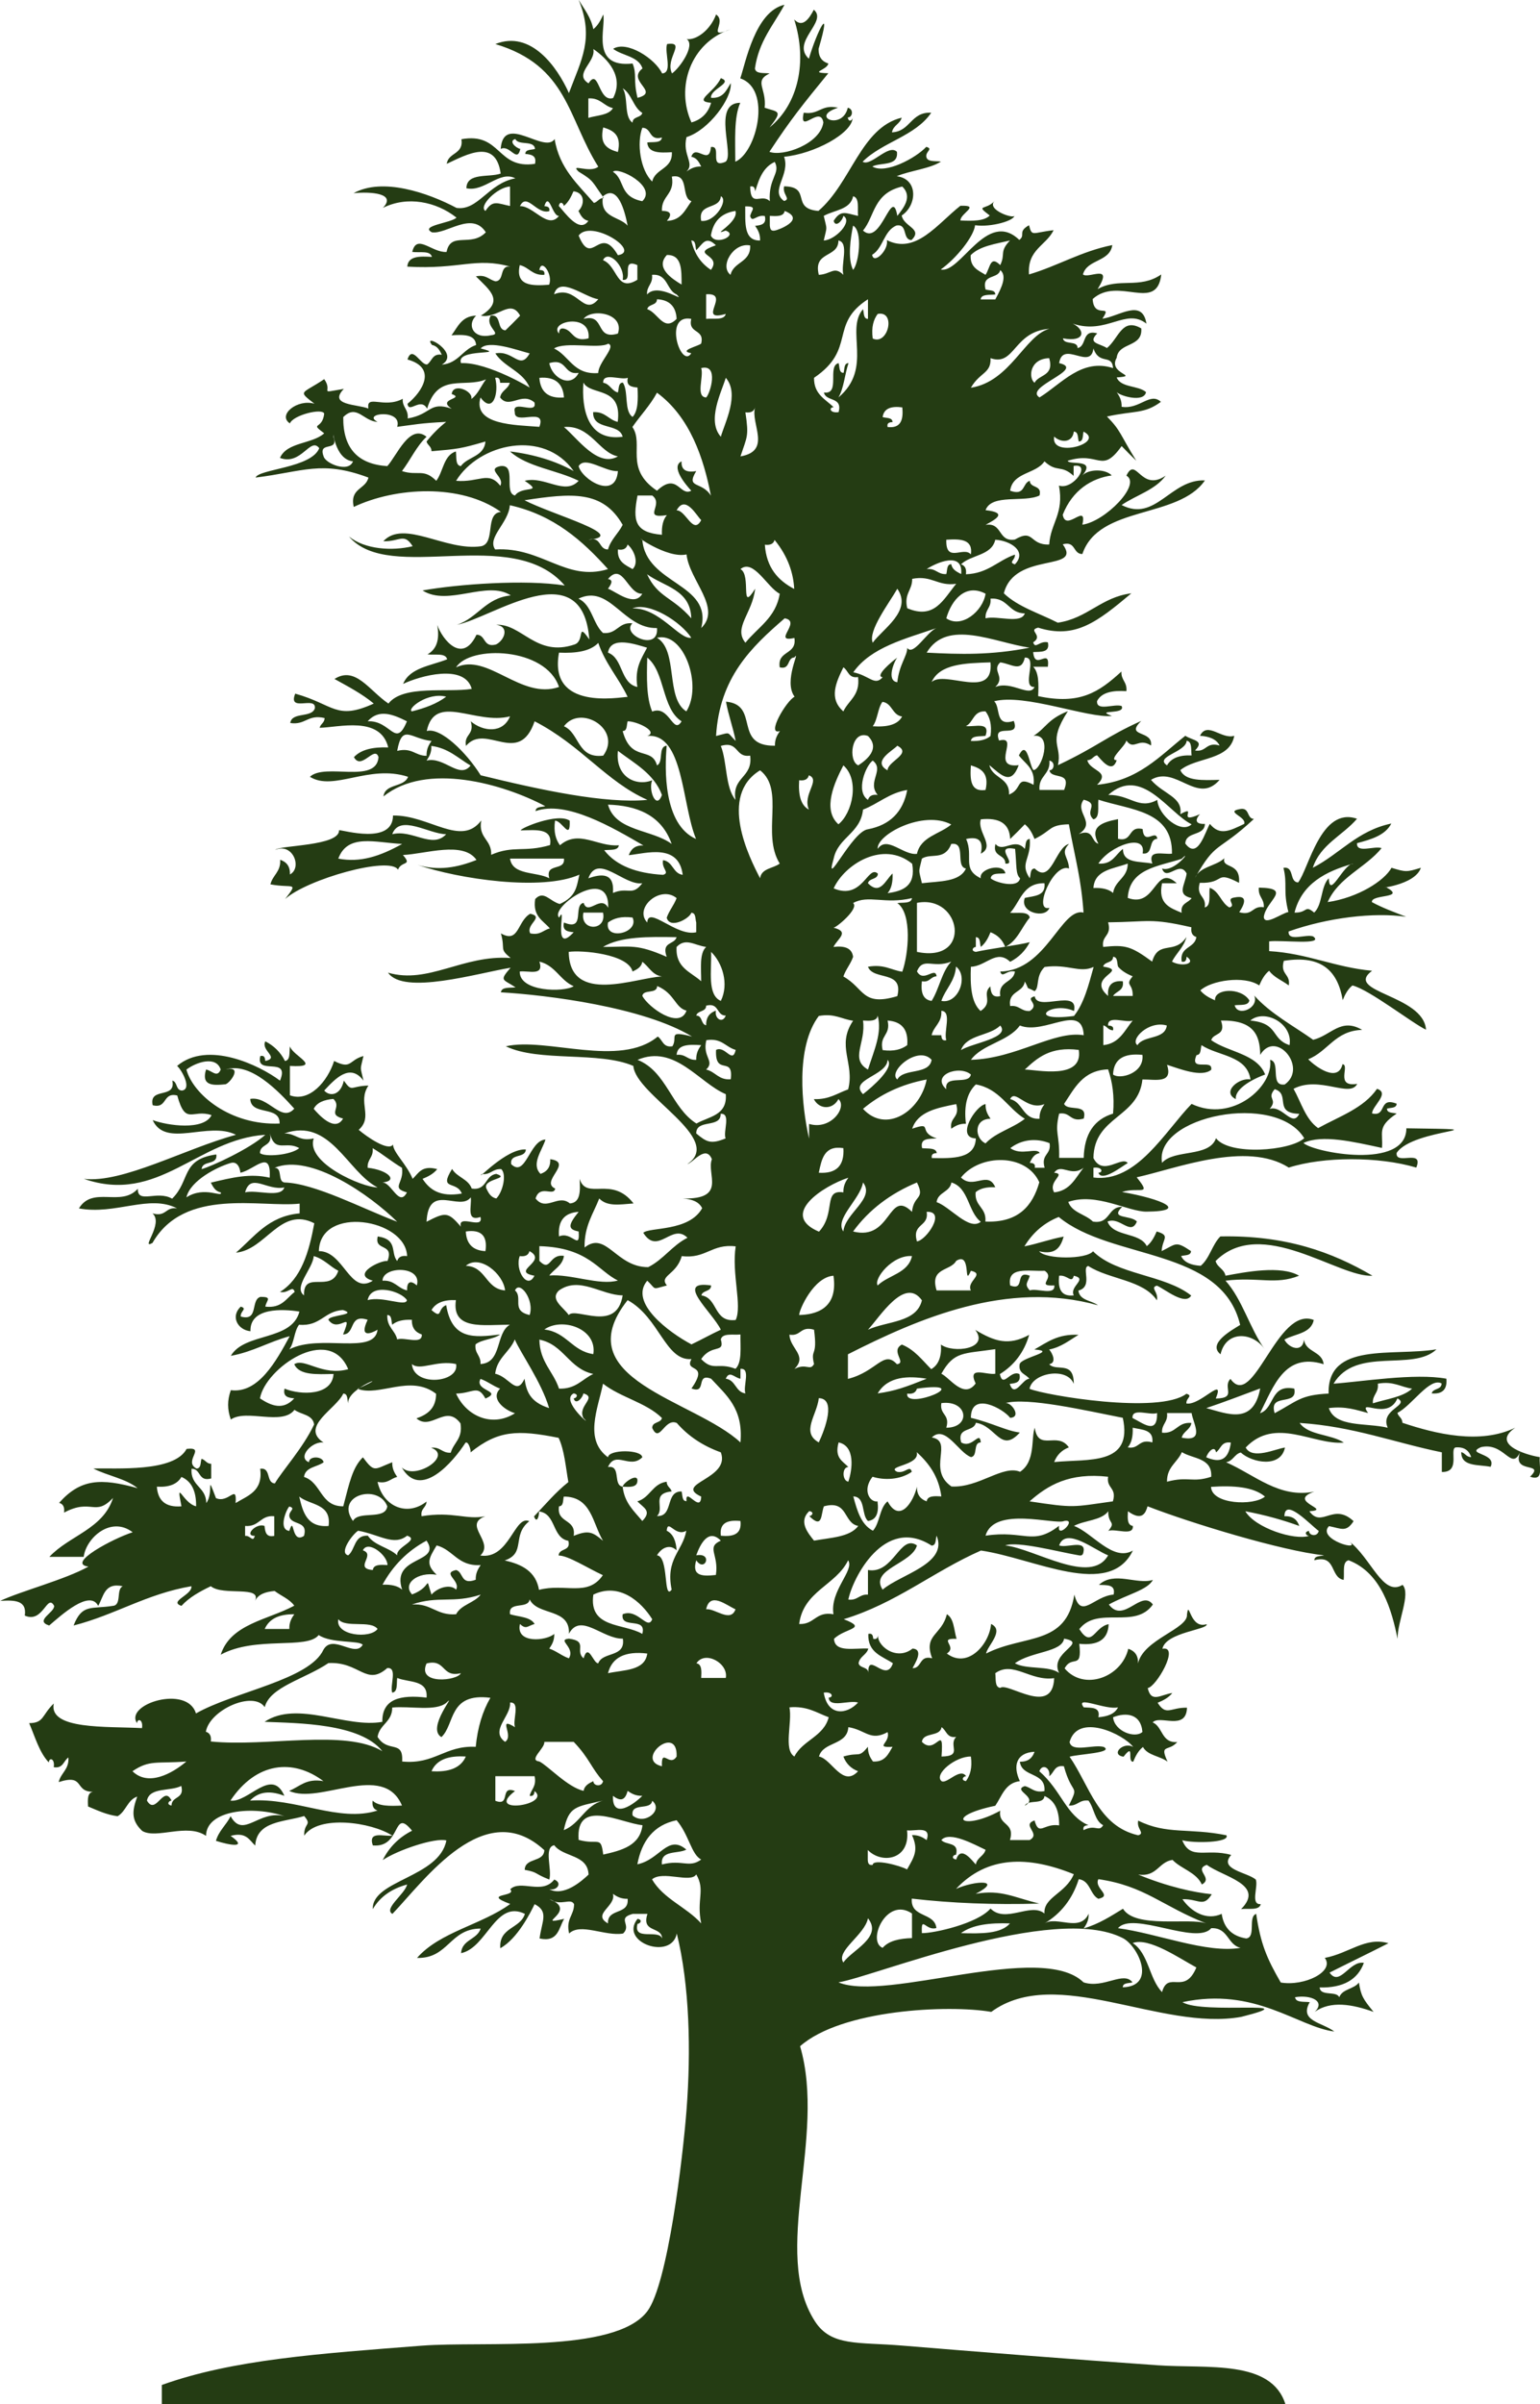 <?xml version="1.0" encoding="utf-8"?>
<!-- Generator: Adobe Illustrator 19.1.0, SVG Export Plug-In . SVG Version: 6.00 Build 0)  -->
<svg version="1.1" xmlns="http://www.w3.org/2000/svg" xmlns:xlink="http://www.w3.org/1999/xlink" x="0px" y="0px"
	 viewBox="0 0 808 1260.6" style="enable-background:new 0 0 808 1260.6;" xml:space="preserve">
<style type="text/css">
	.st0{fill:#FF765E;}
	.st1{fill:#42210B;}
	.st2{fill:#754C24;}
	.st3{opacity:0.5;fill:url(#SVGID_3_);}
	.st4{fill:url(#SVGID_4_);}
	.st5{opacity:0.2;fill:#231F20;}
	.st6{fill:#231F20;}
	.st7{fill:url(#SVGID_5_);}
	.st8{opacity:0.7;fill:url(#SVGID_6_);}
	.st9{fill:url(#SVGID_7_);}
	.st10{opacity:0.7;fill:url(#SVGID_8_);}
	.st11{opacity:0.7;fill:url(#SVGID_9_);}
	.st12{opacity:0.4;fill:#B58B3C;}
	.st13{fill:url(#SVGID_10_);}
	.st14{fill:#F29D35;}
	.st15{fill:#FFFFFF;}
	.st16{fill:#803B2F;}
	.st17{fill:#BDA159;}
	.st18{fill:#FCD776;}
	.st19{fill:#74A588;}
	.st20{fill:#FDFAD2;}
	.st21{fill:#FDFAD0;}
	.st22{fill:#1B0F11;}
	.st23{display:none;}
	.st24{display:inline;}
	.st25{fill:#FFE5C6;}
	.st26{clip-path:url(#SVGID_12_);fill:#BF5947;}
	.st27{clip-path:url(#SVGID_12_);fill:#FFE5C6;}
	.st28{clip-path:url(#SVGID_14_);fill:#BF5947;}
	.st29{clip-path:url(#SVGID_14_);fill:#BDA159;}
	.st30{clip-path:url(#SVGID_16_);fill:#BF5947;}
	.st31{clip-path:url(#SVGID_16_);fill:#FCD776;}
	.st32{clip-path:url(#SVGID_18_);fill:#BF5947;}
	.st33{clip-path:url(#SVGID_18_);fill:#74A588;}
	.st34{fill:#42282F;}
	.st35{fill:#D6655A;}
	.st36{fill:#DC9C76;}
	.st37{fill:#757BA2;}
	.st38{fill:#5C4B51;}
	.st39{fill:none;stroke:#5C4B51;stroke-width:6;stroke-linecap:round;stroke-miterlimit:10;}
	.st40{fill:none;stroke:#5C4B51;stroke-width:6;stroke-linecap:round;stroke-linejoin:round;}
	.st41{fill:none;stroke:#5C4B51;stroke-width:6;stroke-linecap:round;stroke-linejoin:round;stroke-dasharray:0,12.306;}
	.st42{fill:none;stroke:#5C4B51;stroke-width:30;stroke-linejoin:round;stroke-miterlimit:10;}
	.st43{fill:none;stroke:#FFFFFF;stroke-width:30;stroke-linejoin:round;stroke-miterlimit:10;}
	.st44{fill:none;stroke:#ABD25D;stroke-width:6;stroke-linejoin:round;}
	.st45{fill:#ABD25D;}
	.st46{fill:none;stroke:#5C4B51;stroke-width:6;stroke-linecap:round;stroke-linejoin:round;stroke-dasharray:0,11.85;}
	.st47{fill:#5A2C18;}
	.st48{fill-rule:evenodd;clip-rule:evenodd;fill:#35591C;}
	.st49{opacity:0.3;fill:url(#SVGID_19_);}
	.st50{opacity:0.3;fill:url(#SVGID_20_);}
	.st51{fill:url(#SVGID_21_);}
	.st52{fill:url(#SVGID_22_);}
	.st53{opacity:0.3;}
	.st54{opacity:0.9;}
	.st55{fill:#D3D3D3;}
	.st56{opacity:0.9;fill:#989898;}
	.st57{fill:#AAAAAA;}
	.st58{fill:#BFBFBF;}
	.st59{fill:#E4E4E4;}
	.st60{fill:none;stroke:#BABABA;stroke-width:0;}
	.st61{fill:#F4F4F4;}
	.st62{fill:url(#SVGID_23_);}
	.st63{fill:url(#SVGID_24_);}
	.st64{fill:#5A6D81;}
	.st65{fill:#AEBFC2;}
	.st66{fill:#424242;}
	.st67{fill:#BEBDB8;}
	.st68{fill:#816F64;}
	.st69{fill:#716764;}
	.st70{fill:#322E32;}
	.st71{fill:#73655D;}
	.st72{fill:#D9D9D7;}
	.st73{fill:#716463;}
	.st74{fill:#655752;}
	.st75{fill:#806F6B;}
	.st76{fill:#595554;}
	.st77{fill:#746D68;}
	.st78{fill:#494A4C;}
	.st79{fill:#363D42;}
	.st80{fill:#262733;}
	.st81{fill:#E6EEF4;}
	.st82{fill:#7C8C9A;}
	.st83{fill:#8A9693;}
	.st84{fill:#E4ECEF;}
	.st85{fill:#EDF3F9;}
	.st86{fill:#EDF1F4;}
	.st87{fill:#ECF3F8;}
	.st88{fill:#F8FBFD;}
	.st89{fill:#96A9AB;}
	.st90{fill:#717D79;}
	.st91{fill:#6983A4;}
	.st92{fill:#637891;}
	.st93{fill:#5D7690;}
	.st94{fill:#6886B1;}
	.st95{fill:#5E8CC7;}
	.st96{fill:#6D5E56;}
	.st97{fill:#61504B;}
	.st98{fill:#76675B;}
	.st99{fill:#2B282A;}
	.st100{fill:#1D1A1A;}
	.st101{fill:#201D20;}
	.st102{fill:#4C4E54;}
	.st103{fill:#393B36;}
	.st104{fill:#202325;}
	.st105{fill:#2D2726;}
	.st106{fill:#30302E;}
	.st107{fill:#353739;}
	.st108{fill:#645954;}
	.st109{fill:#745F51;}
	.st110{fill:#3F434B;}
	.st111{fill:#594740;}
	.st112{fill:#605654;}
	.st113{fill:#6A5955;}
	.st114{fill:#CCC9C4;}
	.st115{fill:#B0AFAD;}
	.st116{fill:#76756A;}
	.st117{fill:#634F43;}
	.st118{fill:#665852;}
	.st119{fill:#6F5C54;}
	.st120{fill:#6C5A57;}
	.st121{fill:#74665B;}
	.st122{fill:#C1C1BA;}
	.st123{fill:#4F504E;}
	.st124{fill:#3E3F3C;}
	.st125{fill:#2F1D19;}
	.st126{fill:#65544E;}
	.st127{fill:#7E6F64;}
	.st128{fill:#D1CEC8;}
	.st129{fill:#DFDED9;}
	.st130{fill:#65544F;}
	.st131{fill:#60504D;}
	.st132{fill:#705D50;}
	.st133{fill:#79685C;}
	.st134{fill:#7C695D;}
	.st135{fill:#605250;}
	.st136{fill:#71615A;}
	.st137{fill:#64534A;}
	.st138{fill:#776862;}
	.st139{fill:#655247;}
	.st140{fill:#675546;}
	.st141{fill:#695A5A;}
	.st142{fill:#D8E1EC;}
	.st143{fill:#F2F5F7;}
	.st144{fill:#DAE3EC;}
	.st145{fill:#E4EBF4;}
	.st146{fill:#EEF1F7;}
	.st147{fill:#FAFBFC;}
	.st148{fill:#5986C4;}
	.st149{fill:#252226;}
	.st150{fill:#484C4D;}
	.st151{fill:#5F514F;}
	.st152{fill:#736154;}
	.st153{fill:#846F5E;}
	.st154{fill:#544853;}
	.st155{fill:#5F5047;}
	.st156{fill:#252220;}
	.st157{fill:#665951;}
	.st158{fill:#826C59;}
	.st159{fill:#726357;}
	.st160{fill:#695D57;}
	.st161{fill:#7C776E;}
	.st162{fill:#584F4D;}
	.st163{fill:#766962;}
	.st164{fill:#5B5656;}
	.st165{fill:#7D6F65;}
	.st166{fill:#706B70;}
	.st167{fill:#70625B;}
	.st168{fill:#536174;}
	.st169{fill:#8192A9;}
	.st170{fill:#6E797E;}
	.st171{fill:#F8F9F9;}
	.st172{fill:#A0B4C6;}
	.st173{fill:#E8F1F5;}
	.st174{fill:#EEF6FA;}
	.st175{fill:#E5EEF3;}
	.st176{fill:#EBEEEB;}
	.st177{fill:#9AA39E;}
	.st178{fill:#EDF5F9;}
	.st179{fill:#9EB0BA;}
	.st180{fill:#19222D;}
	.st181{fill:#739DD2;}
	.st182{fill:#272429;}
	.st183{fill:#232125;}
	.st184{fill:#35393A;}
	.st185{fill:#3F4143;}
	.st186{fill:#515152;}
	.st187{fill:#586B80;}
	.st188{fill:#8C9594;}
	.st189{fill:#637684;}
	.st190{fill:#18171E;}
	.st191{fill:#8C9AAC;}
	.st192{fill:#EEF5FA;}
	.st193{fill:#688D9B;}
	.st194{fill:#687D8A;}
	.st195{fill:#67798A;}
	.st196{fill:#586C7F;}
	.st197{fill:#677479;}
	.st198{fill:#727877;}
	.st199{fill:#758A9C;}
	.st200{fill:#7C8582;}
	.st201{fill:#92A3AE;}
	.st202{fill:#A1B2BB;}
	.st203{fill:#EBF3F9;}
	.st204{fill:#6C7F97;}
	.st205{fill:#6B7D90;}
	.st206{fill:#6B7880;}
	.st207{fill:#869AA4;}
	.st208{fill:#8FA1A8;}
	.st209{fill:#657678;}
	.st210{fill:#D0DBDC;}
	.st211{fill:#8C939A;}
	.st212{fill:#6F9AD1;}
	.st213{fill:#5B7593;}
	.st214{fill:#5F788F;}
	.st215{fill:#4B6A8D;}
	.st216{fill:#6A97CF;}
	.st217{fill:#5E7187;}
	.st218{fill:#445C70;}
	.st219{fill:#5483C2;}
	.st220{fill:#5F6A73;}
	.st221{fill:#475563;}
	.st222{fill:#566169;}
	.st223{fill:#65544C;}
	.st224{fill:#715E54;}
	.st225{fill:#665652;}
	.st226{fill:#625145;}
	.st227{fill:#544544;}
	.st228{fill:#564945;}
	.st229{fill:#7C706B;}
	.st230{fill:#746057;}
	.st231{fill:#7F6A5A;}
	.st232{fill:#665A57;}
	.st233{fill:#786B66;}
	.st234{fill:#685F5E;}
	.st235{fill:#6C5B52;}
	.st236{fill:#655852;}
	.st237{fill:#7C7271;}
	.st238{fill:#86766D;}
	.st239{fill:#6E625F;}
	.st240{fill:#847B79;}
	.st241{fill:#28262B;}
	.st242{fill:#282A35;}
	.st243{fill:#281714;}
	.st244{fill:#6B584D;}
	.st245{fill:#574A48;}
	.st246{fill:#212026;}
	.st247{fill:#736052;}
	.st248{fill:#7B7275;}
	.st249{fill:#8D8482;}
	.st250{fill:#DCE3EB;}
	.st251{fill:#819FAE;}
	.st252{fill:#D8E0E6;}
	.st253{fill:#354C5C;}
	.st254{fill:#4A4E53;}
	.st255{fill:#786759;}
	.st256{fill:#383731;}
	.st257{fill:#393D41;}
	.st258{fill:#43433E;}
	.st259{fill:#68675C;}
	.st260{fill:#383838;}
	.st261{fill:#252726;}
	.st262{fill:#6D584C;}
	.st263{fill:#745F52;}
	.st264{fill:#685A50;}
	.st265{fill:#68564F;}
	.st266{fill:#7C6657;}
	.st267{fill:#69564D;}
	.st268{fill:#7B604E;}
	.st269{fill:#786352;}
	.st270{fill:#6A5E57;}
	.st271{fill:#635C61;}
	.st272{fill:#7F7363;}
	.st273{fill:#D2D0C9;}
	.st274{fill:#7E6E60;}
	.st275{fill:#3F303A;}
	.st276{fill:#3F3949;}
	.st277{fill:#3B3C4C;}
	.st278{fill:#D0DBE8;}
	.st279{fill:#4E536B;}
	.st280{fill:#BFC7CF;}
	.st281{fill:#49343C;}
	.st282{fill:#51616F;}
	.st283{fill:#CDCED1;}
	.st284{fill:#3F2C37;}
	.st285{fill:#3C3746;}
	.st286{fill:#E9E7EA;}
	.st287{fill:#7C889A;}
	.st288{fill:#CCD9E6;}
	.st289{fill:#726561;}
	.st290{fill:#6A5A55;}
	.st291{fill:#60554F;}
	.st292{fill:#292223;}
	.st293{fill:#454547;}
	.st294{fill:#303032;}
	.st295{fill:#1B0C0D;}
	.st296{fill:#3A4141;}
	.st297{fill:#75645A;}
	.st298{fill:#7C716D;}
	.st299{fill:#645142;}
	.st300{fill:#675C58;}
	.st301{fill:#837464;}
	.st302{fill:#71645C;}
	.st303{fill:#5B4E4C;}
	.st304{fill:#6D6564;}
	.st305{fill:#847560;}
	.st306{fill:#2B1A18;}
	.st307{fill:#6B5548;}
	.st308{fill:#6A5D53;}
	.st309{fill:#655858;}
	.st310{fill:#66595C;}
	.st311{fill:#6A686C;}
	.st312{fill:#5E514A;}
	.st313{fill:#90A2AE;}
	.st314{fill:#5C676A;}
	.st315{fill:#3F2D35;}
	.st316{fill:#5B4140;}
	.st317{fill:#413743;}
	.st318{fill:#422C38;}
	.st319{fill:#EBEEEE;}
	.st320{fill:#7F9BA5;}
	.st321{fill:#DDDEE1;}
	.st322{fill:#8A9FA2;}
	.st323{fill:#708994;}
	.st324{fill:#F2F4F6;}
	.st325{fill:#CECED2;}
	.st326{fill:#B4BDC6;}
	.st327{fill:#D1D1D4;}
	.st328{fill:#87A4AC;}
	.st329{fill:#F5F8F9;}
	.st330{fill:#8D9CAA;}
	.st331{fill:#7698A3;}
	.st332{fill:#F9FBFC;}
	.st333{fill:#D3DAD6;}
	.st334{fill:#638291;}
	.st335{fill:#EFF6FB;}
	.st336{fill:#EDF5F8;}
	.st337{fill:#7B827F;}
	.st338{fill:#697371;}
	.st339{fill:#7E94A1;}
	.st340{fill:#7F8B93;}
	.st341{fill:#4B5053;}
	.st342{fill:#766358;}
	.st343{fill:#775E4D;}
	.st344{fill:#64544D;}
	.st345{fill:#6A5041;}
	.st346{fill:#766155;}
	.st347{fill:#66564F;}
	.st348{fill:#5F585B;}
	.st349{fill:#6D564A;}
	.st350{fill:#6F89A8;}
	.st351{fill:#2B4661;}
	.st352{fill:#6B7C8A;}
	.st353{fill:#E9F0F5;}
	.st354{fill:#E6EDF2;}
	.st355{fill:#8796AD;}
	.st356{fill:#616B72;}
	.st357{fill:#3F362D;}
	.st358{fill:#50585D;}
	.st359{fill:#5C6565;}
	.st360{fill:#554F4B;}
	.st361{fill:#7D8697;}
	.st362{fill:#E1E5E8;}
	.st363{fill:#F1F5F7;}
	.st364{fill:#4B433B;}
	.st365{fill:#453930;}
	.st366{fill:#535955;}
	.st367{fill:#847F7E;}
	.st368{fill:#6E707E;}
	.st369{fill:#7D91A0;}
	.st370{fill:#95A3AD;}
	.st371{fill:#161E2C;}
	.st372{fill:#1B252D;}
	.st373{fill:#2F3840;}
	.st374{fill:#6F7C96;}
	.st375{fill:#6E809A;}
	.st376{fill:#4A5860;}
	.st377{fill:#4B5E6E;}
	.st378{fill:#6F8DBD;}
	.st379{fill:#D8DEDD;}
	.st380{fill:#BFCACC;}
	.st381{fill:#141B23;}
	.st382{fill:#DFE6EA;}
	.st383{fill:#E4EDF1;}
	.st384{fill:#4B678C;}
	.st385{fill:#7289AB;}
	.st386{fill:#4A6387;}
	.st387{fill:#374C70;}
	.st388{fill:#456386;}
	.st389{fill:#426188;}
	.st390{fill:#556477;}
	.st391{fill:#3C4D56;}
	.st392{fill:#7185A0;}
	.st393{fill:#414039;}
	.st394{fill:#4B4E4E;}
	.st395{fill:#697280;}
	.st396{fill:#766456;}
	.st397{fill:#7C6D5F;}
	.st398{fill:#6F5D55;}
	.st399{fill:#6A584C;}
	.st400{fill:#786353;}
	.st401{fill:#615455;}
	.st402{fill:#82746E;}
	.st403{fill:#716050;}
	.st404{fill:#847268;}
	.st405{fill:#544540;}
	.st406{fill:#766255;}
	.st407{fill:#18181E;}
	.st408{fill:#745C4A;}
	.st409{fill:#776456;}
	.st410{fill:#755F4D;}
	.st411{fill:#5E514E;}
	.st412{fill:#867262;}
	.st413{fill:#605151;}
	.st414{fill:#6F5F58;}
	.st415{fill:#49494C;}
	.st416{fill:#66544C;}
	.st417{fill:#66584E;}
	.st418{fill:#63534C;}
	.st419{fill:#594A46;}
	.st420{fill:#5D4B40;}
	.st421{fill:#766053;}
	.st422{fill:#5A4740;}
	.st423{fill:#38232F;}
	.st424{fill:#3B2733;}
	.st425{fill:#464753;}
	.st426{fill:#EFF1F2;}
	.st427{fill:#EEEFF0;}
	.st428{fill:#6E5D4D;}
	.st429{fill:#46494E;}
	.st430{fill:#302823;}
	.st431{fill:#6D6969;}
	.st432{fill:#292727;}
	.st433{fill:#6C5E54;}
	.st434{fill:#29292B;}
	.st435{fill:#1D1A14;}
	.st436{fill:#7A6659;}
	.st437{fill:#705C4C;}
	.st438{fill:#75655B;}
	.st439{fill:#675244;}
	.st440{fill:#8B7258;}
	.st441{fill:#614E44;}
	.st442{fill:#5A4741;}
	.st443{fill:#654E39;}
	.st444{fill:#786E73;}
	.st445{fill:#867363;}
	.st446{fill:#827467;}
	.st447{fill:#5E4B45;}
	.st448{fill:#C0BCC1;}
	.st449{fill:#EAEAEB;}
	.st450{fill:#EBEFF0;}
	.st451{fill:#5D4845;}
	.st452{fill:#CDCDD0;}
	.st453{fill:#C4C4C8;}
	.st454{fill:#B5BABF;}
	.st455{fill:#EDF0F2;}
	.st456{fill:#F1F6F7;}
	.st457{fill:#746459;}
	.st458{fill:#786F6B;}
	.st459{fill:#847466;}
	.st460{fill:#7E6C61;}
	.st461{fill:#362824;}
	.st462{fill:#7A6D65;}
	.st463{fill:#6D5B50;}
	.st464{fill:#6B5A52;}
	.st465{fill:#7A6D62;}
	.st466{fill:#6A5A50;}
	.st467{fill:#695A50;}
	.st468{fill:#87725D;}
	.st469{fill:#796B5F;}
	.st470{fill:#594E4F;}
	.st471{fill:#6E6566;}
	.st472{fill:#574947;}
	.st473{fill:#837161;}
	.st474{fill:#7B6D5B;}
	.st475{fill:#6A5C4C;}
	.st476{fill:#7B6758;}
	.st477{fill:#5F504B;}
	.st478{fill:#5F5051;}
	.st479{fill:#564A44;}
	.st480{fill:#745F4F;}
	.st481{fill:#D8DEE3;}
	.st482{fill:#C6C8CD;}
	.st483{fill:#C6C8CC;}
	.st484{fill:#D0D1D3;}
	.st485{fill:#F1F2F4;}
	.st486{fill:#F0F1F2;}
	.st487{fill:#F4F6F8;}
	.st488{fill:#EFF2F2;}
	.st489{fill:#BEC1C3;}
	.st490{fill:#AFAEB6;}
	.st491{fill:#1B2021;}
	.st492{fill:#A5B8BE;}
	.st493{fill:#5B7686;}
	.st494{fill:#768E95;}
	.st495{fill:#75939D;}
	.st496{fill:#5E7E8B;}
	.st497{fill:#708A97;}
	.st498{fill:#728E9D;}
	.st499{fill:#5A7680;}
	.st500{fill:#D6DFE5;}
	.st501{fill:#426A78;}
	.st502{fill:#4D727F;}
	.st503{fill:#D0D9DF;}
	.st504{fill:#ECF1F5;}
	.st505{fill:#725C51;}
	.st506{fill:#7E6E65;}
	.st507{fill:#83736B;}
	.st508{fill:#654D42;}
	.st509{fill:#60504C;}
	.st510{fill:#69564A;}
	.st511{fill:#5D4D48;}
	.st512{fill:#6D5545;}
	.st513{fill:#5D4F47;}
	.st514{fill:#685C5A;}
	.st515{fill:#5F453D;}
	.st516{fill:#5A4D47;}
	.st517{fill:#554843;}
	.st518{fill:#57453E;}
	.st519{fill:#6F5846;}
	.st520{fill:#6D5A4B;}
	.st521{fill:#534946;}
	.st522{fill:#534B4F;}
	.st523{fill:#564744;}
	.st524{fill:#5E7BA0;}
	.st525{fill:#1B1613;}
	.st526{fill:#717873;}
	.st527{fill:#68808D;}
	.st528{fill:#8792A4;}
	.st529{fill:#111E26;}
	.st530{fill:#5E6873;}
	.st531{fill:#BEC4CD;}
	.st532{fill:#748699;}
	.st533{fill:#0A131C;}
	.st534{fill:#E0E8ED;}
	.st535{fill:#394448;}
	.st536{fill:#7F6A5E;}
	.st537{fill:#7B6657;}
	.st538{fill:#604B41;}
	.st539{fill:#6B594D;}
	.st540{fill:#5A4941;}
	.st541{fill:#826F60;}
	.st542{fill:#776763;}
	.st543{fill:#5F4C45;}
	.st544{fill:#63534D;}
	.st545{fill:#7C6863;}
	.st546{fill:#736460;}
	.st547{fill:#523E36;}
	.st548{fill:#5E4C46;}
	.st549{fill:#5D4B45;}
	.st550{fill:#75695C;}
	.st551{fill:#7A6F68;}
	.st552{fill:#615B5A;}
	.st553{fill:#888483;}
	.st554{fill:#726864;}
	.st555{fill:#807061;}
	.st556{fill:#262225;}
	.st557{fill:#121115;}
	.st558{fill:#454649;}
	.st559{fill:#F2F5F5;}
	.st560{fill:#827165;}
	.st561{fill:#715F51;}
	.st562{fill:#726361;}
	.st563{fill:#837267;}
	.st564{fill:#796457;}
	.st565{fill:#625049;}
	.st566{fill:#624E40;}
	.st567{fill:#7F6E60;}
	.st568{fill:#716563;}
	.st569{fill:#7B7069;}
	.st570{fill:#D1D0C9;}
	.st571{fill:#73645A;}
	.st572{fill:#7A6859;}
	.st573{fill:#574943;}
	.st574{fill:#E6E4DF;}
	.st575{fill:#6E5F5A;}
	.st576{fill:#A5817A;}
	.st577{fill:#D9E2E7;}
	.st578{fill:#537781;}
	.st579{fill:#EAF1F6;}
	.st580{fill:#BBC5CF;}
	.st581{fill:#637C88;}
	.st582{fill:#547482;}
	.st583{fill:#E7EFF4;}
	.st584{fill:#8BA0AF;}
	.st585{fill:#A9B8C6;}
	.st586{fill:#F6F9FB;}
	.st587{fill:#ECF2F6;}
	.st588{fill:#A9B8C1;}
	.st589{fill:#F3F7FA;}
	.st590{fill:#F0F3F6;}
	.st591{fill:#B1C2CC;}
	.st592{fill:#AFC1CF;}
	.st593{fill:#90A1AF;}
	.st594{fill:#849BAB;}
	.st595{fill:#819DB0;}
	.st596{fill:#F2F5F9;}
	.st597{fill:#A4B7C4;}
	.st598{fill:#8298A8;}
	.st599{fill:#ABBCC8;}
	.st600{fill:#746256;}
	.st601{fill:#5D463A;}
	.st602{fill:#604537;}
	.st603{fill:#655757;}
	.st604{fill:#7F6B5D;}
	.st605{fill:#5C4735;}
	.st606{fill:#857B7C;}
	.st607{fill:#948C9A;}
	.st608{fill:#7B6654;}
	.st609{fill:#645A59;}
	.st610{fill:#716051;}
	.st611{fill:#695447;}
	.st612{fill:#655750;}
	.st613{fill:#6E645E;}
	.st614{fill:#75675E;}
	.st615{fill:#94928B;}
	.st616{fill:#7D6D5B;}
	.st617{fill:#2B2E35;}
	.st618{fill:#8A7461;}
	.st619{fill:#776354;}
	.st620{fill:#725E52;}
	.st621{fill:#675448;}
	.st622{fill:#675344;}
	.st623{fill:#776049;}
	.st624{fill:#8A7C72;}
	.st625{fill:#8F816F;}
	.st626{fill:#77655B;}
	.st627{fill:#6B5957;}
	.st628{fill:#605356;}
	.st629{fill:#675340;}
	.st630{fill:#3A3934;}
	.st631{fill:#7A6556;}
	.st632{fill:#807064;}
	.st633{fill:#6E6C5B;}
	.st634{fill:#6A584E;}
	.st635{fill:#5D5048;}
	.st636{fill:#61534E;}
	.st637{fill:#69554E;}
	.st638{fill:#27231E;}
	.st639{fill:#BDCAD4;}
	.st640{fill:#556F7C;}
	.st641{fill:#98A9B7;}
	.st642{fill:#94A9B7;}
	.st643{fill:#C2D0DA;}
	.st644{fill:#8BA4B5;}
	.st645{fill:#7F9BA8;}
	.st646{fill:#81736A;}
	.st647{fill:#908484;}
	.st648{fill:#5B473D;}
	.st649{fill:#5B4A3E;}
	.st650{fill:#675540;}
	.st651{fill:#584844;}
	.st652{fill:#59463C;}
	.st653{fill:#77614F;}
	.st654{fill:#5C4942;}
	.st655{fill:#563F35;}
	.st656{fill:#6E5C51;}
	.st657{fill:#5B4B40;}
	.st658{fill:#897864;}
	.st659{fill:#604B3F;}
	.st660{fill:#78614D;}
	.st661{fill:#67513E;}
	.st662{fill:#7E695C;}
	.st663{fill:#746355;}
	.st664{fill:#302F2D;}
	.st665{fill:#69524A;}
	.st666{fill:#8F796F;}
	.st667{fill:#7A6353;}
	.st668{fill:#685855;}
	.st669{fill:#41403E;}
	.st670{fill:#241412;}
	.st671{fill:#918580;}
	.st672{fill:#776355;}
	.st673{fill:#756763;}
	.st674{fill:#312A27;}
	.st675{fill:#665A53;}
	.st676{fill:#624C39;}
	.st677{fill:#816B61;}
	.st678{fill:#6B594F;}
	.st679{fill:#6A5647;}
	.st680{fill:#26130F;}
	.st681{fill:#6E5E55;}
	.st682{fill:#69584E;}
	.st683{fill:#766658;}
	.st684{fill:#5D4F48;}
	.st685{fill:#827468;}
	.st686{fill:#5C4C46;}
	.st687{fill:#7F7166;}
	.st688{fill:#7C6B62;}
	.st689{fill:#7B6B5E;}
	.st690{fill:#75675C;}
	.st691{fill:#7D6755;}
	.st692{fill:#918177;}
	.st693{fill:#877668;}
	.st694{fill:#68584D;}
	.st695{fill:#5E5047;}
	.st696{fill:#705E50;}
	.st697{fill:#594F4F;}
	.st698{fill:#69574C;}
	.st699{fill:#7B6B5D;}
	.st700{fill-rule:evenodd;clip-rule:evenodd;fill:#243C13;}
	.st701{fill-rule:evenodd;clip-rule:evenodd;fill:#052B03;}
</style>
<g id="Layer_3">
</g>
<g id="Layer_4">
</g>
<g id="Layer_1">
	<g id="Logo_Dark">
	</g>
</g>
<g id="Layer_5">
	<g id="Layer_6">
	</g>
</g>
<g id="Layer_7" class="st23">
</g>
<g id="Layer_8">
</g>
<g id="Layer_9">
	<g id="Logo_Dark_1_">
	</g>
	<g id="BoilerCamp_1_">
	</g>
	<g id="BoilerCamp">
	</g>
	<g id="BoilerCamp_2_">
		<path class="st700" d="M303.6,90c-4.9-4.7,5.8,1.1,10.3-2.6c-16.1-25.5-15.9-52.9-54-64.3c18.7-7.5,32.5,12.1,38.6,25.7
			c6.5-17.4,13.4-28.7,5.1-48.9c2.9,4.9,6.4,9,7.7,15.4c2.4-1.9,3.9-4.7,5.2-7.7c1.6,6.7-7,28.2,15.4,25.7c2.4,5.9,0.2,8.3,2.6,18
			c12.1-3.1-6-8.8,2.6-15.4c-2.1-6.5-10.6-6.6-15.4-10.3c7.2-4.5,22.1,5.2,25.7,12.9c5.7-0.3,1.1-10.9,2.6-15.4
			c10.4-1.5-1.3,7.6,2.6,15.4c4.1-2.9,12.4-14.8,7.7-18c5,0.7,12.4-4.7,15.4-12.9c6.1,3.9-5.9,13.5,7.7,7.7
			c-21.4,7.2-28.9,30.8-20.6,48.9c5.3-1.5,8.8-5,10.3-10.3c-9.8-0.8,1.5-5.2,5.1-12.9c7,2.3-5.9,5.8-5.1,10.3c6.4,0.4,8-4,10.3-7.7
			c0.8,7.8-11.4,24.6-23.2,28.3c-2.3,9.4,4.5,13.7,0,18c2.1-1.4,4.2-2.7,7.7-2.6c-1.2-2.3-2.3-4.6-5.2-5.1c2.3-7,9.5,5,10.3-5.1
			c6.1-1-1.4,11.7,7.7,7.7c4.8-3.6-7.3-30.9,7.7-30.9c-3.4,7.7-2.6,19.7-2.6,30.9c11.2-4.8,19.3-38.1,2.6-43.7
			c2.7-7.7,7.7-35.1,23.2-38.6c-5.7,10.6-13.5,19.1-15.5,33.4c0.4,3,4.7,2.2,7.7,2.6c-8.5,4.1-1.5,7.8-2.6,18
			c7.2,2.4,9.7,1.3,2.6,10.3c15.1-12.2,19.9-34.5,12.9-56.6c4.5,4.8,8-0.7,10.3-5.1c7.5,6.3-12.2,16.9-2.6,25.7
			c4.3-14.7,12.4-30.1,5.1-5.2c-0.1,4.4,1.9,6.7,5.1,7.7c-0.5,3.5-10.7,4.8,0,5.1c-13.3,16.3-19.6,24-30.9,41.2
			c7.1,2.7,26.7-4.1,28.3-15.4c-1.6-9.4-13,6.9-10.3-5.1c8.1,1.3,9.1-4.6,18-2.6c-15.2,4.8,2.4,12.1,5.1,0c3.2,0.6,2.6,5.1,0,5.1
			c0.5,2.9,2.6,1.4,2.6,0c-0.2,8.4-20.3,19.1-36,20.6c3.4,9.6-7.7,17.8,0,23.2c3.8-1.1-1-3.3,0-7.7c14.7,0.2,3.2,11.7,18,12.9
			c17.3-14.8,22.3-43.7,43.7-48.9c-0.9,3.4-4.5,4-5.1,7.7c9.8-0.5,9.8-10.8,20.6-10.3c-8.3,12.3-25.7,15.4-36,25.7
			c4.4,2.7,13.6-9.6,18-5.2c0.9,7.8-8.4,5.4-12.9,7.7c6.9,4.2,22.9-4.5,28.3-10.3c3.8,1.1-0.3,2.3,0,5.1c0.4,3,4.7,2.2,7.7,2.6
			c-5.4,3.7-16.4,4.8-23.2,7.7c11.4,1.4,10.7,15.3,2.6,20.6c1.1,6,11.4,6.9,5.1,12.9c-4.9-0.3-1.8-8.5-7.7-7.7
			c-6.8,2.6-7,11.9-12.9,15.4c0.8,5.4,8.9-2.7,7.7-7.7c15.2,7.7,26.5-8.5,38.6-18c10.8-0.4,0,3.9,0,7.7c6.3,0.3,12.4,0.4,15.4-2.6
			c-7.9-6-2-2.5,2.6-7.7c-4.8,4.7,10.5,9.8,10.3,7.7c0.3,2.6-12.1,6.3-20.6,5.1c-0.6,5.8-9.7,17.3-18,23.2
			c10.3,2.4,24.2-31.9,41.2-15.5c3.5-2.6-1.1-4.2,5.1-7.7c1.6,6.2,1.6,3.9,12.9,2.6c-3.9,8.1-13.9,10.1-12.9,23.2
			c15.2-4.5,27.3-12.1,43.7-15.4c-1.3,9-13.2,7.3-15.4,15.4c2.9,2.5,16.3-6.1,7.7,7.7c11-6.3,21.9,0.2,33.4-7.7
			c-2.3,20.2-22.5,0.7-36,12.9c0.6,10.9,10.8,1.9,5.1,10.3c8.6-1.1,21-10.9,23.1,2.6c-10.8-8.5-20.8,6-38.6,0
			c6.8,3.4,6.4,9.9-5.2,7.7c0.6,3.7,7.7,0.9,7.7,5.1c5-1,2-10,10.3-7.7c-5.2,5.3,1,5.1,5.1,7.7c6.2-5.1,7.9-16.2,18-10.3
			c0.8,10.2-11.9,7-12.9,15.4c-4.9,8.6,12.6,9.4,0,10.3c2.2,5.5,11.3,4.1,15.4,7.7c-1.1,5.7-13.6,2-15.4,0c1.4,2.1,2.7,4.2,2.6,7.7
			c9.5,1.5,14.9-7.9,20.6-2.6c-8.8,6.5-13.8,4.5-28.3,7.7c7.4,7.5,6.7,9.2,15.4,23.2c-2.6-2.5-5.2-5.1-7.7-7.7
			c-10.8,15.1-11.6,2.4-28.3,7.7c0.7,2.4,15.2-1.3,7.7,7.7c3.3-3.5,12.2-3.5,15.4,0c-10.4,1.4-20.6,7.6-25.7,20.6
			c1.6,9.4,13-6.9,10.3,5.2c11.9-1.6,31.2-21.2,23.1-25.7c5.1-10.7,7.5,9,20.6,0c-5.4,7.5-15.5,10.2-23.1,15.4
			c17.8,9.2,25.7-13.7,43.7-12.9c-14,20.3-55.7,12.9-64.3,38.6c-5.1,0-3.3-7-10.3-5.1c10.7,14.7-25.3,3.5-30.9,25.7
			c7.4,7.1,18.7,10.5,28.3,15.4c15.7-2.3,22.7-13.4,38.6-15.4c-18,15.1-29.5,24.1-48.9,18c-5.8,1.4,3.1,4-2.6,7.7
			c1.1,3.8,3.3-1,7.7,0c1.2,5.5-3.7,4.9-7.7,5.1c0.8,10.2,8.9-2.9,7.7,7.7h-7.7c3,3,2.9,9.1,2.6,15.4c21.9,4.7,31.9-2.1,43.7-12.9
			c-0.3,4.6,3.1,5.4,2.6,10.3c-7.4-0.5-13.1,0.7-15.4,5.2c-0.4,5.6,9.1,1.2,12.9,2.6c2.4,4.8-14.7,1.6-5.1,5.2
			c-12.6,1.3-45.7-11.9-61.8-7.7c3.6,3.2,0.1,13.6,10.3,10.3c3.8,9.8-11.5,0.5-7.7,10.3c11.2-2.9-4.9,14.8,10.3,12.9
			c-4.1,11-9.2,5.1-15.4,0c1.6,7,10.8,6.4,10.3,15.4c7.3-2.7,3.2-10.2,12.9-5.1c1-8.7-4.5-11-7.7-15.4c4.4-9,5.6,6,7.7,7.7
			c4.3-0.5,10.3-19.1,0-18c6.6-4.1,7.2-8.6,18-12.9c-11,17.1-2.9,17.3-5.2,28.3c21.3-10.1,25.4-15,43.7-23.2
			c-8.9,8.7,6.3,4.6,5.1,12.9c-6.6-4.4-9,2.9-12.9-2.6c-0.7,3.1-9.8,10.3-5.1,10.3c-2.5,7.9-8.7-1.1-10.3-2.6
			c-2.1,0.5-2.6,2.6-5.1,2.6c1.3,5.8,12.6,5.6,5.1,12.9c21.8-2.2,32.9-15.1,46.3-25.7c4.1,2.6,10.3,2.4,5.1,7.7
			c6.2,1,5.6-4.7,12.9-2.6c-1.7-3.4-5.5-4.8-10.3-5.1c3.9-7.8,11.3,2.1,18,0c-2.4,13.1-19.8,11-28.3,18c2.6,5.9,11.8,5.3,20.6,5.1
			c-11.7,13.5-22.9-7.9-36,0c6.5,7.6,16.8,8.9,15.4,18c9.7-5.4-2.8,5.8,10.3,0c-2.9,3.2-2.2,5.3,2.6,5.1c-0.2,6.6-10,3.7-10.3,10.3
			c6.6,8.9,10.5-6.5,12.9-10.3c5.2,6.4,10.5,3.6,18,0c1.4-3.7-10-6.3-2.6-7.7c5.7-1.4,3.7,4.9,7.7,5.1c-19.5,18.1-19.6,11-30.9,30.9
			c2.5-6,11-6.1,15.4-10.3c-1.5,5.7,8.6,1.8,7.7,12.9c-13.1-6.8-6.9,0.4-20.6,0c-2.1,7.3,3.6,6.7,2.6,12.9c3.5-0.8,2.1-6.5,2.6-10.3
			c5.1,1.8,5.9,7.8,10.3,10.3c4-0.9-2.3-4.5,2.6-5.2c8.6-1.8,4.2,5.3,2.6,7.7c7.3,2.1,6.7-3.6,12.9-2.6c0.3-4.6-3.1-5.4-2.6-10.3
			c18,0.3,3.6,6.9,2.6,15.4c0.3,4.9,9.6-2.1,12.9-2.6c-2.9-11.2-0.4-14.4-2.6-23.2c5.9-0.8,2.9,7.4,7.7,7.7
			c5.6-7.1,11.9-40,30.9-33.4c-7.5,8.8-19.2,13.4-23.2,25.7c14.2-7.3,23.4-19.5,41.2-23.2c-3.2,6.2-10.5,8.3-18,10.3
			c-0.4,5.6,9.1,1.2,12.9,2.6c-8.5,10.4-22.5,15.2-28.3,28.3c15.8-2.3,29.7-11.1,33.5-18c7.5,2.3,7.9,2.3,15.4,0
			c-3.1,9.5-24.5,10.9-18,10.3c10.5,5.9-8.2,3.4-7.7,7.7c5.5,3,11.8,5.3,18,7.7c-17.1-2.5-41.4,0.5-61.7,7.7
			c-0.4,5.6,9.1,1.2,12.9,2.6c6.3,4.8-17,1.7-23.1,2.6v5.1c20.2,1.2,34.4,8.5,54,10.3c-15.2,11.3,27,12.5,28.3,30.9
			c-7.1-3.3-29.7-21-38.6-23.2c-2.4,1.9-3.9,4.7-5.1,7.7c-2.5-14.6-10.4-23.9-30.9-20.6c-2.1,7.3,3.6,6.7,2.6,12.9
			c-3.4-2.6-7.8-4.2-10.3-7.7c-2.4,1.9-3.9,4.7-5.2,7.7c-7.9-5.4-25.4-2.6-30.9,2.6c1.9,2.4,4.7,3.9,7.7,5.2c-0.5-6.2,13.5-7,18,0
			c-0.4,3-4.7,2.2-7.7,2.6c1.6,6.3,13,1.4,10.3-5.1c8.5,9.5,20.3,15.7,30.9,23.2c9.4-2.3,14.5-11.8,25.7-5.2
			c-14.2,0.4-17.9,11.3-28.3,15.4c3.7,3.8,15.6,12.6,18,2.6c4.1,0.5-4.2,12.2,7.7,10.3c-3.7,7.6-19.9-4.5-33.4,2.6
			c4,7.1,6.3,16,12.9,20.6c11-6.1,23.9-10.4,30.9-20.6c7,2.3-2.6,9-2.6,12.9c7.9,1.9,3.1-8.9,12.9-5.1c-0.1,2.5-3.2,2-5.1,2.6
			c0.1,2.5,3.1,2,5.1,2.6c-10.5,7-7,9.9-7.7,18c-14.9-3.2-31.5-7.2-41.2-2.6c5,4.9,54,14.4,54-7.7c54.9,0.8,3.5-0.2-5.1,12.9
			c-0.8,6.8,14.4-2.4,10.3,7.7c-19.9-5.9-48.7-5.8-66.9,0c-22.3-14.2-59.2,0.6-79.8,5.1c8.3,10.3,1.2,4.8-7.7,7.7
			c21.3,3.7,35.3,10.1,12.9,10.3c-9.7,0.1-26.4-10.2-41.1-5.1c2,5.7,9,6.4,12.9,10.3c9.3,1.6,7.6-7.9,15.4-7.7
			c-6.8,6.6,4.5,4.1,7.7,7.7c-3.2,7.8-8.9-2.8-15.4,0c3,8.2,16.9,5.4,20.6,12.9c2.4-1.9,3.9-4.7,5.2-7.7c7.5,2.2,2.9,3.8,2.6,10.3
			c7.8-3.8,7.2-5.5,15.4,0c-0.1,2.5-3.2,2-5.2,2.6c1.7,3.5,5.5,4.8,10.3,5.1c4.7-3.9,6-11.1,10.3-15.4c34.2-0.7,58.7,8.2,79.8,20.6
			c-17.7,1.2-58.3-31.7-82.3-7.7c0.9,3.4,4.5,4.1,5.2,7.7c10.2-1.9,29.1-5.6,38.6,0c-12.4,5-21.3,0.5-38.6,2.6
			c8.9,9.9,12.7,25,20.6,36c-6.1-9.1-20.3-10.2-23.2,2.6c-7.1-5.6,6-12.7,10.3-15.4c-9.7-40.8-67.5-33.7-95.2-56.6
			c-8,3.2-13.8,8.5-18,15.4c7.2-1.4,13.4-3.8,20.6-5.1c-1.6,5.3-4,9.8-12.9,7.7c3.6,4.3,24.7,4.3,28.3,0
			c12.5,12.4,37.6,12.2,51.5,23.2c-3.2,5.5-13.7-3.3-18-5.2c-3.8,1.1,1,3.3,0,7.7c-7.2-10.8-25.1-10.9-36-18
			c-3.8,0.8,2.8,10.8-5.2,12.9c0.7,5.3,6.9,5.1,10.3,7.7c-47.8-13.3-94.3,7-131.2,25.7v12.9c15.2-3.8,18.7-15.4,25.7-7.7
			c5.4-0.7-3.7-6.9,2.6-10.3c6.7,2.7,10.7,8.2,15.4,12.9c3.8-2.2,5.5-6.5,5.1-12.9c6.3,4.7,25.7,2.4,18-7.7
			c10.2,6.1,17.5,8.5,28.3,2.6c-2.7,9.3-8,16-15.4,20.6c1.7,7.7,5.5-2.5,10.3,0c0.9,4.4-2,4.8-5.1,5.1c2.5,7.9,6.9-3,10.3-2.6
			c-1.7-2.6-5.9-2.7-5.1-7.7c0.7-3.6,20.4-6.8,7.7-7.7c6.6-3.7,12.3-8.3,23.2-7.7c-4.9,2.9-9,6.4-15.4,7.7c1.8,2.1,4,7,0,7.7
			c3.8,4.1,12.9-2.2,12.9,10.3c-3.6-9.1-21.8-5.7-23.2,2.6c8.1,3.4,67.9,13.5,82.3,2.6c3.7,1.1-0.3,2.2,0,5.1
			c7.3,1.2,20.4-15,15.4-2.6c11.5-0.2,3.3-5.9,7.7-10.3c12.1,17,24.4-38.5,43.7-30.9c-1.4,7.2-9.9,7.2-15.4,10.3
			c2.3,4.5,9.5,7.1,10.3,0c0.9,6.8,9.5,5.9,10.3,12.9c-20.5-6.4-26.3,11.7-33.4,25.7c7.8-2.5,5.2-15.4,18-12.9
			c2,9.7-13.7,1.8-10.3,12.9c11.9-6.4,13.5-9.6,28.3-10.3c-0.7-27.3,33.8-19.4,56.6-23.2c-12.5,11.9-42.2-1.7-54,18
			c13.8-0.9,42.6-5.7,59.2-2.6c0.5,5.6-2.1,8.2-7.7,7.7c0.6-2.8,5.1-1.7,5.2-5.2c-6.2-3.5-15.7,11.7-23.2,15.4
			c0.5,2.1,2.6,2.6,2.6,5.2c17.6,5.9,40.8,11.5,59.2,2.6c-13.8,9.4,8.7,14.9,12.9,15.4c-0.6,4.6,2.6,12.9-5.1,10.3
			c8.3-8.1-9.8-1.1-5.2-12.9c-4.7,10.2-8.3-5.5-20.6-2.6c-8.5,3.8,8.6,3,5.1,10.3c-6.4-1.3-15.5,0.1-15.4-7.7
			c2.1,0.5,2.6,2.6,5.2,2.6c-1.1-3.2-3.3-5.3-7.7-5.1c-4.4-0.2,2.8,13.2-7.7,12.9v-10.3c-25-5.1-46.5-13.6-74.6-15.4
			c4.6,6.6,16.5,5.8,23.2,10.3c-16,1.4-36-13.8-51.5,2.6c3.5,6.6,15.8,0.6,20.6,0c-2.2,10.8-17.1,8.1-23.2,2.6
			c-3.4,0.9-4,4.5-7.7,5.1c15.2,6.7,28,19.1,46.3,15.4c-14.9,5.2,10,9.5-2.6,10.3c6.5,9.1,12.5-4.8,23.2,5.2
			c-3.9,6-6.3,3.9-12.9,2.6c-6.8,7,18.5,14,10.3,7.7c11.9,9,17.9,29.5,28.3,23.1c4.5,4.7-2.8,19.3-2.6,28.3
			c-3-14.4-8.2-34.5-25.7-41.2c-3.5,0.8-2.1,6.4-2.6,10.3c-7.3-1.3-3.7-13.5-15.4-10.3c0.1-2.5,3.1-2,5.1-2.6
			c-21.7-2.2-70.3-17-92.6-25.7c-0.9,3.1-2.6,8.2-10.3,2.6c-0.2,3.7-0.4,7.3,2.6,7.7c0.4,5.6-9.1,1.2-12.9,2.6
			c4.3-5.1-0.2-3.3,0-10.3c-3.6,4.9-12.5,4.7-18,7.7c9.5,3.4,20.4,19,30.9,12.9c-12.4,25.6-51.6,4.1-79.7,0c-25,11-44.4,27.6-72,36
			c13.1,5.1,0.8,4.5-5.1,10.3c0.4,7.4,10.7,4.7,18,5.1c-0.9,3.4-4.5,4-5.1,7.7c0.6,2.8,5.1,1.7,5.1,5.1c-0.4-11.8,9.3,5.7,12.9-5.1
			c-5.7-3.8-13.3-5.5-12.9-15.4c2.2-0.5,2.4,1,2.6,2.6c2.2,0.5,2.4-1,2.6-2.6c-1.4,5.8,9.4,14.6,18,7.7c6.4,0.4,0.7,8.7,0,10.3
			c5.1,0,3.3-7,10.3-5.2c-4.8-12.4,5.1-12.1,7.7-23.1c3.8,2.2,3.7,8.3,5.1,12.9c-10.2-0.4,0.8,3.9-5.1,7.7c11,8.3,22.4-5,23.2-15.5
			c7.3,3.4-2,11.5-2.6,15.5c20-10.2,42-3.8,46.3-30.9c3.5,13.4,10.1,0.8,20.6,0c1.2-5.5-3.7-4.9-7.7-5.1c8-7.4,20,0.1,28.3-2.6
			c-2.7,5.3-13.8,7.7-23.1,12.9c7.8,10.4,17-8.2,23.1,0c-9.4,13.3-28.9,0.5-38.6,12.9c6.7,10.4,7.7-1.1,15.4-2.6
			c-0.3,8.2-5.8,11.3-15.4,10.3c1.6,14.2-3.8,5.5-7.7,12.9c10.1,12,29.9,4.7,33.4-10.3c3.2,1.1,5.3,3.3,5.1,7.7
			c2.8-12.7,26.4-18.1,25.7-25.7c1.1-8.4,1.4,8,10.3,5.1c1,2.9-21.4,4.2-23.2,12.9c9.4-1.8-3.3,20.1-7.7,20.6
			c1.8,8.1,6.9,3.4,12.9,2.6c-1.9,2.4-4.7,3.9-7.7,5.1c4.5,7.2,6.7,2.4,15.4,2.6c-0.4,12.4-14.3,3.6-18,7.7
			c5.4,2.3,4.5,11,12.9,10.3c-4.6,5.3-9.5,0.7-5.1,10.3c-3.9-3-10.5-3.2-12.9-7.7c-2.4,1.9-3.9,4.7-5.1,7.7
			c-3.5,0.4,1.1-10.5-5.1-2.6c-7.1-1.1-0.1-8.1,5.1-5.1c-5.2-6.8-29.1-18.1-33.4-2.6c1.1,5.8,12.7,1,18,2.6c5.3,3.1-13.2,3.7-18,5.1
			c10.5,15.2,15,36.4,36,41.2c3.8-1.1-1-3.3,0-7.7c15,7.5,26.7,3.7,46.3,7.7c2.1,3.9-17.1,4.3-23.2,2.6c4.4,10.8,12.6,4,25.7,7.7
			c-6.8,7.6,8.2,9,12.9,12.9c1.4,3.7-3,13.3,2.6,12.9c-0.8,3.5-6.4,2.1-10.3,2.6c12.8-12.9-9.3-16.8-18-23.2
			c-7.2,2.5,3.7,6.9-2.6,10.3c-3-6.5-10.8-8.1-15.4-12.9c-7.4,1.1-8.1,9.1-18,7.7c15.5,6.4,29.4,9.4,38.6,10.3
			c-4.5,7.2-6.7,2.4-15.4,2.6c4.6,6.6,12.6,11.4,20.6,7.7c1.1,7.4,5.4,11.7,12.9,12.9c5.3-0.7,0.7-11.3,5.2-12.9
			c2.3,15.7,5.6,23.4,12.9,36c12.5,2.1,28.4-5.8,23.1-12.9c13-2.5,21.3-11.2,33.4-7.7c-10.2,5.2-20.6,10.2-30.9,15.4
			c5.4,7.7,10.5-6.5,18-5.1c-3.2,8.8-10.9,13.2-23.2,12.9c0.4,4.8,8.7,1.6,10.3,5.1c1.6-4.4,7.8-4.2,10.3-7.7
			c1.1,6.9,2.1,8.6,7.7,15.4c-11.1-4-22.5-6-30.9,0c5.8-5.5-1.8-9.1-10.3-7.7c0.4,3,4.7,2.2,7.7,2.6c-5.7,10,6.5,10.5,12.9,15.4
			c-19.1-2.4-41.5-23.6-79.7-15.4c10.8,6.6,67.3-1.5,30.9,7.7c-42.2,7.7-97.1-27.6-131.2-2.6c-22.6-3.9-78.6-1.2-100.3,18
			c14,47.8-15.4,108,7.7,144.1c8.6,13.5,22.7,10.9,46.3,12.9c35.1,2.9,89,7.2,133.8,10.3c25.9,1.8,59.6-3.2,66.9,20.6H84.9v-10.3
			c37.4-13.4,82.5-16.4,136.4-20.6c32.7-2.5,101.4,4.3,118.3-18c10.8-14.2,18.7-80.9,20.6-105.5c2.4-31.2,1.6-65.5-5.1-92.6
			c-2.8,14.3-30.5,4.6-20.6-7.7c2.9,0.5,1.4,2.6,0,2.6c-2.5,9.3,11.1,2.6,12.9,7.7c-0.2-6.6-11-2.7-7.7-12.9h-7.7
			c-8.7,2.3-0.3,5.8-5.1,10.3c-9.3,1.6-22.4-5.8-28.3,0c-1.8-7.9,2.6-9.4,2.6-15.4c-1.8-3.5-6.9,1.3-12.9-2.6
			c15.8,6.1-9.1,14.2,7.7,10.3c-2.9,4.8-3,12.4-12.9,10.3c1.2-9.2,5-14.1-2.6-18c-2.1,4.3-8.9,18.1-18,23.1
			c-0.8-11.1,10.5-10.1,12.9-18c-15.4-7.6-19.9,17.8-33.5,20.6c0.5-7.2,8.4-7,10.3-12.9c-16.3,0-16.8,15.8-33.4,15.4
			c12-13.7,34-17.4,48.9-28.3c-15.4-5.7,3.8-3.6,0-7.7c5.4-5.3,16.8,3.1,23.1-5.1c4.4,1.7,1.6,5.9-2.6,5.1
			c7.6,3.9,16.8-4.1,20.6-7.7c-0.4-10.7-13.3-9-18-15.4c-5.7,1.1-1,12.7-2.6,18c-8.4-3.3-5.5-3.7-12.9-5.1c0.2-6.6,10-3.7,10.3-10.3
			c-31.2-28.8-62.7,15.6-79.7,33.4c-4.9-2.6,6.6-10.4,7.7-15.4c-8.1,2.2-14.2,6.4-18,12.9c-0.6-15.2,34.9-16.5,38.6-36
			c-6-1.6-25.7,5.1-33.4,10.3c3.4-6.8,8.6-12,15.4-15.4c-10.3-12.7-5.4,9.2-20.6,7.7c-2.6-7.8,5.7-4.6,10.3-5.1
			c-11.1-7.2-38.9-11-46.3,0c-0.2-7,4.3-5.2,0-10.3c-10.5,3.2-24.9,2.5-25.7,15.5c-3.1-2.9-4.7-7.3-12.9-5.1
			c9.5,6.7-0.6,4.9-7.7,2.6c1.5-5.3,5.4-8.3,7.7-12.9c6.7,12.1,14.7-3.6,28.3,0c-16.2-5.6-41.1-3.4-41.2,10.3
			c-9.9-6.9-26,1.9-33.5-2.6c-5.9-5.6-5.3-10.5-2.6-18c-5.1,1.7-5.9,7.8-10.3,10.3c-6-0.8-10.6-3.1-15.5-5.1
			c-0.2-3.6-0.4-7.3,2.6-7.7c-10.1,0-4-9.6-18-5.1c1.1-4.9,5.5-6.5,5.1-12.9c-2.6,1.7-2.7,5.9-7.7,5.1c0.7-4.6-2.4-5.3-2.6-2.5
			c-5-5.3-7.2-13.4-10.3-20.6c7.9-0.1,6.5-4.1,12.9-10.3c-2.8,13.9,28,11.9,46.3,12.9c0.7-4.6-2.4-5.3-2.6-2.6
			c-6.8-10,26.4-20.3,30.9-5.1c20.3-11.5,59.6-17.6,66.9-33.4c4.9-8.6,16.5,4.5,20.6-2.6c-1.9-2.4-16.5-0.6-23.1-5.1
			c-6.1,7.8-33,0.3-51.4,10.3c5.2-16.2,24.7-18.2,38.6-25.7c-2.5-3.5-6.9-5.1-10.3-7.7c-4.8,0.4-8.6,1.7-10.3,5.2
			c3.7-8.3-16.8-2.4-23.2-7.7c-5.8,2.8-11.3,5.8-15.4,10.3c-7-2.3,5.9-5.8,5.2-10.3c-23.5,4-39.9,15-61.8,20.6
			c4.5-11.5,9.2-8.5,20.6-10.3c4.8-0.4,1.6-8.7,5.2-10.3c-9.8-2.1-10,5.5-12.9,10.3c-4.4-8.8-19.5,5-25.7,10.3
			c-7.9-2.5,2.9-6.8,2.6-10.3c-3.7-6.8-5.7,9.4-15.4,5.1c1.2-8.1-5.5-8.2-12.9-7.7c10.4-5,34.2-11.2,46.3-18
			c-12-1.5,13.1-14.8,23.2-18c-11.4-8.7-24.4,2.9-25.7,12.9h-18c10.3-11.1,28.3-14.6,33.4-30.9c-9.5,10.1-11.2,0-25.7,7.7
			c0.4-3-0.6-4.6-2.6-5.1c11.2-12.6,21.8-13.1,41.2-7.7c-6.1-5-15.8-6.5-23.2-10.3c11.7-0.4,42.3,2.1,48.9-10.3
			c10.6-1.2-2,6.5,5.2,10.3c2.5-0.1,2-3.1,2.6-5.1c2.1,0.5,2.6,2.6,5.1,2.6v7.7c-7,1.9-5.2-5.1-10.3-5.1c-0.7,9.2,7.7,9.4,7.7,18
			c4.2-5.4-0.3-16.8,5.1-2.6c6.7,3,11.1-7.9,10.3,2.6c6.3-3.9,14.5-6.1,12.9-18c5.9-0.8,2.9,7.4,7.7,7.7
			c3.9-6.7,14.8-18.6,20.6-30.9c-0.7-5.3-6.9-5.1-10.3-7.7c-6.4,8.5-25.3-0.6-33.4,5.1c-1.9-5.4-1.9-10,0-15.4
			c14.4,1.9,23.8-15.2,30.9-28.3c-10.9,2.9-19.2,8.2-30.9,10.3c7.3-12.4,31.9-7.6,36-23.2c-8.6-1.4-26.1-2.3-25.7,10.3
			c-6.5-0.6-10.7-7.6-5.1-12.9c3.7,1.1-0.3,2.3,0,5.2c9.6,2.7,5-8.7,10.3-10.3c6.6-0.1,3.1,1.9,2.6,5.1c8.7,1,11-4.4,15.4-7.7
			c-1.1-3.8-3.3,1-7.7,0c11.1-6.9,15.2-20.8,18-36c-17.8-9.1-25.4,14-41.1,15.4c9.7-8.3,16.9-19.1,33.4-20.6v-5.1
			c-20.3,2.2-60.4-8.8-77.2,20.6c-6.7,3.8,6.1-10.1,0-15.5c7.3,2.1,6.7-3.6,12.9-2.6c-14.5-7.6-32.4,3.6-51.5,0
			c7.3-12,22.1-0.5,30.9-10.3c-0.2,8.2,10.1,0.6,18,5.2c9.7-9.5,4.5-20.6,23.2-23.2c0.8,5.9-7.4,2.9-7.7,7.7
			c5.4-1.5,25.3-10.7,33.4-18c-35.6,2.3-56.1,36.7-95.2,23.1c20.4,2.4,53.2-15.9,79.8-23.1c-14.5-7.3-36.9,7.2-43.7-7.7
			c7.8,2.9,26.8,5.6,30.9-2.6c-10.1-3.4-13.6,5.8-18-10.3c-7.9-1.9-5,7.1-12.9,5.1c-2.1-9.8,12.4-3,10.3-12.9
			c2.8,0.6,1.7,5.1,5.1,5.2c5.5-0.8-0.4-11.2-2.6-12.9c16-13.5,43.2-0.4,54,7.7c5.5-13.2-13.1-2.3-10.3-12.9c2.2-0.5,2.4,1,2.6,2.6
			c7.7-1.7-2.5-5.5,0-10.3c4.5,2.3,8,5.7,10.3,10.3c3-0.4,2.2-4.7,2.6-7.7c1.5,5.1,17.6,11.3,0,10.3v15.4c10.2,3.8,19.8-7.3,23.2-18
			c9.3,4.7,7.6-0.5,15.4-2.6c-1.8,7.9-1.8,4.9,0,12.9c-7.1-9.5-15-0.8-20.6,5.2c2.9,3.3,8.6,2.6,10.3-5.2c4.5,6.4,3.3,2.8,12.9,2.6
			c-5.9,8.8,2.7,16.3-5.1,23.2c3.8,3.3,15.6,11.6,18,7.7c0.1,4.2,7,10.1,10.3,18c3.1-2.9,4.7-7.3,12.9-5.1c-1.9,2.4-4.7,3.9-7.7,5.1
			c3.7,5.7,9.2,9.7,20.6,7.7c-2.8-7-12.3-1.3-5.1-12.9c2.5,4.4,8.5,5.2,10.3,10.3c8.1,1.2,6.8-6.9,12.9-7.7c7.9,2.6-7.4,2.4-5.2,7.7
			c1.1,2.3,2.3,4.6,5.2,5.2c3.5-3.6,5.5-12.7,2.6-15.4c-4.6-0.3-5.4,3.1-10.3,2.6c-3.1,4.2,12.9-13.6,23.2-12.9
			c-0.3,4.9-8.5,1.8-7.7,7.7c7.6,7.4,9.6-12.6,18-12.9c-1.8,5.8-7.7,12.9-2.6,18c3.2-1.1,5.3-3.3,5.1-7.7
			c12.5,1.7-5.7,11.7,2.6,15.4c-0.8,4.4-8-2.4-10.3,5.2c5.6,7.1,11.8-2.6,18,2.6c5.6-0.4,5.5-6.5,5.1-12.9
			c3.6,11.6,16.8-2,28.3,12.9c-7.7,0.6-13.8,1.7-18-2.6c-3.1,8-7.9,14.4-7.7,25.7c11.4-9,16.5,10.4,33.4,10.3
			c8-4,12.6-11.4,20.6-15.4c-8.1-8.1-15.5,9.6-23.2-2.6c3.2-3.1,24-0.5,30.9-12.9c-1.7-3.5-5.5-4.8-10.3-5.1
			c23.6,0.6,12.4-12.8,15.4-20.6c-3.2-7.8-9.8,1.8-12.9,2.6c19.9-13.3-27.2-36.2-28.3-51.5c-18-7.8-49.6-1.9-66.9-10.3
			c21.3-4.9,59.7,11.5,79.7-5.1c2.6,1.7,2.7,5.9,7.7,5.1c3-4.8-3-8.5,10.3-5.1c-25.5-15.5-76.3-21.8-100.3-23.2
			c0.4-3,4.7-2.2,7.7-2.6c-6.6-4.4-8.8-3.2-2.6-10.3c-17.5,2.9-56.2,14.5-64.3,2.6c21.2,6.2,39.3-9.5,64.3-7.7
			c-6.2-5.1-2.6-4.1-5.1-12.9c9.6,5.5,8.5-6.4,15.4-10.3c7.7,1.7-2.5,5.5,0,10.3c5.4,1.1,6.8-1.8,10.3-2.6
			c-3.6-4.2-9.1-6.3-7.7-15.4c4.5-4.8,7.5,1.1,12.9,2.6c8.8-4,8.8-9.2,10.3-15.4c-19.6,8.8-63.3,2.3-84.9-5.1
			c11,3.2,20.8,1.4,30.9-2.6c-6.9-10.1-26.9-3.1-38.6-2.6c5.1,5.9-0.7,2.9-2.6,7.7c-4.2-7.3-47.8,5-59.2,15.4
			c7.2-9.4,4.1-5.5-7.7-7.7c1.1-4.9,5.5-6.5,5.1-12.9c3.2,1.1,5.3,3.3,5.1,7.7c6.6-3.4,1.6-16.8-7.7-12.9
			c2.4-2.5,33.8-1.9,33.5-10.3c1.9-0.2,28.2,7.9,28.3-7.7c19-0.3,35.7,16.7,46.3,2.6c-1.7,9.4,5.6,9.9,5.2,18
			c11.7-5.1,17.3-1.1,30.9-5.1c1.5-9.2-7.6-7.8-15.4-7.7c-0.2-1.2,19.4-9.4,25.7-5.1c0.4,10.9-3.9,0-7.7,0c-0.8,6,0.4,9.9,2.6,12.9
			c9.8-8.5,19.9,1,30.9,0c-0.4,3-4.7,2.2-7.7,2.6c6.4,8.2,17,12.1,30.9,12.9c3.8-1.1-1-3.3,0-7.7c5.3,0.8,5.1,7,10.3,7.7
			c-2.1-16.6-19-11.3-28.3-10.3c1.1-3.1,3.3-5.3,7.7-5.1c-16.2-9.4-40.5-23.8-56.6-18c0.1-2.5,3.1-2,5.1-2.6
			c-22-11.7-62.4-23.3-84.9-5.1c0.8-6.9,10.8-4.6,12.9-10.3c-20.6-6.7-39,7.8-51.5,0c7.9-7.5,34.9,4,36-10.3c-2-6.5-9,7.2-12.9,0
			c3.7-4,10-5.4,18-5.1c-4.1-16.7-25.9-10.5-36-10.3c0.5-2.1,2.6-2.6,2.6-5.1c-8.9-2.1-9.9,3.8-18,2.6c0.8-6,11.2-2.5,12.9-7.7
			c0.8-6.8-14.4,2.4-10.3-7.7c20.4,5.7,21.4,14.2,41.2,5.2c-6.1-5.1-13.4-8.9-20.6-12.9c11-7,18.2,6.1,28.3,12.9
			c7.8-10,31.1-5.6,43.7-7.7c-3.7-13.5-27.5-6.7-36-2.6c3.5-8.5,14.5-9.5,23.1-12.9c-0.8-3.5-6.4-2.1-10.3-2.6
			c4.4-2.5,6.6-7.1,5.1-15.4c2.8,7.8,13.2,20.7,20.6,5.1c5.1,0,3.3,7,10.3,5.1c4.5-2.3,7.1-9.5,0-10.3c13.4-0.8,21,17.2,41.2,10.3
			c5.5-1.9,1-12.3,7.7-2.6c-3.5-46.2-51.1-11.2-69.5-7.7c11-3.6,15-14.1,28.3-15.4c-12.5-8.2-32.8,6-46.3-2.6
			c18.3-3.3,54.1-5.9,74.6-2.6c-27.6-32.3-91.8-0.4-113.2-25.7c8.3,6.8,22.6,7.7,33.4,5.1c-4.5-7.2-6.7-2.4-15.4-2.6
			c10.8-11.7,32.8,5.4,51.4,2.6c7.7-1.7,1.7-17.2,10.3-18c-21-15-55.3-13-77.2-2.6c-2.2-10,6.3-9.1,7.7-15.4
			c-24.6-9.2-34.1-3.1-59.2,0c1.6-4.5,29.3-5,33.4-15.4c-4.7-6.2-9.4,9.3-20.6,5.1c3.6-8.4,16.9-7.2,23.2-12.9c-7.9-6-1-1.5,0-10.3
			c-0.8-3.1-16.3,0.7-18,5.1c-6.7-4.4,4-13,12.9-10.3c-9.1-7.1-6.7-4.9,5.1-12.9c5,6.9-4,7.5,10.3,5.1c-8.4,8.7,7.1,8,12.9,10.3
			c-1.3-7.7,8.1,0.2,18-5.1c-0.3,4.6,3.1,5.4,2.6,10.3c12.6-2.1,11.2-9.2,23.1-5.1c-8.2-5.3,7.3-5.1,0-7.7
			c0.7-6.1,11.4-1.6,10.3,2.6c3.5-2.5,5.1-6.9,7.7-10.3c-11.1,4.8-25.3-3.8-30.9,15.4c-3.4-6.3-9.6,2.8-10.3-2.6
			c8-6.4,15.6-18.9,0-23.2c2.5-7.9,6.9,3,10.3,2.6c2.6-1.7,2.7-5.9,7.7-5.1c-1.1-2.3-2.3-4.6-5.1-5.1c-5.7-7,15.4,4.2,5.1,10.3
			c8.7-0.7,10.9-8,18-10.3c-0.4-5.6-6.5-5.5-12.9-5.1c3.3-4.4,5.3-10.1,12.9-10.3c-5,4.8-1.5,12.4,7.7,10.3c6.6-0.6-3.5-4.4,0-10.3
			c5.9-0.8,2.9,7.4,7.7,7.7c2.6-2.5,5.2-5.1,7.7-7.7c-5.1-9.2-11.7,1.8-20.6,0c12.5-7.7,4.7-13.3-2.6-20.6c5.4-1.1,6.8,1.8,10.3,2.6
			c4.9-0.3,1.8-8.5,7.7-7.7c-18.2-5.1-26.2,1.6-54,0c0.4-5.6,6.5-5.5,12.9-5.1c-0.8-3.5-6.4-2.1-10.3-2.6c2.3-9.9,10.3,0.5,18,0
			c2.2-11,12.8-2.2,20.6-10.3c-7.2-11.3-20.7,1.2-28.3,0c-6.6-3.5,10.3-4.9,12.9-7.7c-10.6-8.4-25.8-11.5-38.6-5.1
			c7.4-7.7-6.5-8.6-15.4-7.7c15.1-8.4,38.9-0.3,54,7.7c11.3,1.7,16.7-12.9,30.9-15.5c-8.4-4.3-16.2,7.3-25.7,5.2
			c0.2-8.4,11.7-5.5,18-7.7c-2.6-18.6-17.8-10-28.3-5.1c0.8-6.1,8.9-4.8,7.7-12.9c21-3.8,18.4,15.9,38.6,12.9c1-4.4-2-4.9-5.1-5.2
			c0.1-2.5,3.1-2,5.1-2.6c-0.4-4.8-8.7-1.6-10.3-5.2c-3.6,0.9-0.2,4.5,2.6,5.2c-1.7,7.7-5.5-2.5-10.3,0c1.4-19.1,23,2.9,28.3-5.2
			c2.5,15.5,12.3,23.8,20.6,33.5c2.1-0.5,2.6-2.6,5.2-2.6C310.3,94.8,311.8,95,303.6,90 M311.3,25.7c1.5,6.8-10.6,13.1-2.5,18
			c5.5-8.6,5,10.2,12.9,7.7C327.5,40.1,318.9,30.9,311.3,25.7 M452.8,120.9c9.5,8.6,15.2-24.2,18-7.7c3.1-4,8.2-10,2.6-15.4
			C458.1,101.3,459,113.5,452.8,120.9 M517.1,144.1c2.6-4.1,2.4-10.3,7.7-5.1c2.9-6-0.6-6.9,5.1-12.9c-7.6,1.8-15.9,2.9-20.6,7.7
			C508.9,140.2,513.3,141.8,517.1,144.1 M563.4,249.6c-6.8-6.3-8.7-1.5-15.4-7.7c-4.4,6.7-16.7,5.6-18,15.4c8.1,2.9,6.3-4,10.3-5.2
			c0.2,4.1,6.6,2,5.1,7.7c-8,3.9-25.1-1.1-28.3,7.7c12,1.3,5.1,4.9,0,7.7c9.1-1.4,6.3,9.1,15.4,7.7c10.2-6,7.4,3,18,2.6
			c0.7-11.3,7.9-16.1,5.1-30.9c7.5,2.6,17.4-12,7.7-10.3V249.6z M522.2,283c-1.9,8.4-12.7,7.8-18,12.9c2,0.6,3,2.2,2.6,5.2
			c11.7-0.4,16.8-7.3,25.7-10.3c0.3,2.9-3.7,4,0,5.1C539.2,288.9,529.8,283.4,522.2,283 M486.2,298.4c4.9-0.6,5.7,2.9,10.3,2.6
			c0.6-2,0.1-5.1,2.6-5.2c0.5,2.9,2.9,4,5.2,5.2C505.5,288.7,490.9,295.2,486.2,298.4 M612.3,401.3c2.2-3.8,6.5-5.5,12.9-5.2
			c-0.4-3,0.4-7.3-2.6-7.7C622.3,394.4,605.4,396.7,612.3,401.3 M625.2,432.2c-12.2-6-26.3-31-43.7-15.4c11.5-0.2,15.9,8,25.7,2.6
			C607.7,427.5,619.7,437.5,625.2,432.2 M138.9,854.1h12.9c-0.1-3.5,1.2-5.7,2.6-7.7C146.5,846.3,141.3,848.7,138.9,854.1
			 M118.4,560.8c9-2.3,2.7,6.7,0,7.7c-6.7,0.7-12.9,0.9-10.3-7.7c3,0.4,5.8,4.6,7.7,0c-2.4-7.4-12.8-3.9-18,0
			c3.5,13,23,29.4,48.9,28.3c0.3-9.7-15-3.8-15.4-12.9c9.6-1.7,16.3,12.7,23.1,5.1C146.3,572.3,131.3,556.5,118.4,560.8 M301,488.8
			c-3.2-0.3-6.1-0.8-5.1-5.1c11.6,4.8,4.5-9.2,10.3-10.3c2.3,7,9-4.6,12.9,2.6c0.8-23-31.3,0.4-25.7,5.1
			C297.7,472.6,289.2,501.6,301,488.8 M344.7,329.3c-17.7,0.5-24.7-23.3-41.2-15.4c7.1,3.2,7.5,13.1,12.9,18
			c7.5,0.7,7.9-5.8,15.4-5.1C325.7,332.8,345.8,341.9,344.7,329.3 M277.9,203.3c-3.4-8.6-13.3-10.7-18-18c9.5-1.9,12.8,9.2,18,0
			c-6.3-1.6-21.6-7.3-25.7-2.6c15.2,3.8-13.5-0.3-10.3,7.7C256,189.7,280.2,204.4,277.9,203.3 M329.3,118.3
			c-1.5-7.8-5.2-21.8-12.9-15.4C314.4,114.3,324.9,113.3,329.3,118.3 M331.9,64.3c0-3.4,4.5-2.4,5.1-5.1c-4.8-2.9-5.5-10-10.3-12.9
			C329.8,50.9,327.2,61.3,331.9,64.3 M308.7,61.8c4.6-1.4,10.7-1.3,12.9-5.1c-4.9-1.1-6.5-5.5-12.9-5.1V61.8z M324.2,79.7
			c2-8.9-2.4-11.3-7.7-12.9C314.4,75.8,318.8,78.2,324.2,79.7 M342.2,95.2c1.6-7,10.8-6.4,10.3-15.4c-6.4,0.4-12.5,0.5-12.9-5.1
			c3-0.4,7.3,0.5,7.7-2.6c-7,1.9-5.2-5.1-10.3-5.1C334,74.9,335.9,89.2,342.2,95.2 M393.6,97.8c0.2,11.5,5.9,3.3,10.3,7.7
			c-0.8-12.3,5.8-14.5,2.6-20.6c-7.5,3.3-9.1,12.5-10.3,15.4C396,98.8,395.8,97.3,393.6,97.8 M337,105.5c8.1-7.9-13-18.4-15.4-15.4
			C328.1,94.2,324.5,103,337,105.5 M347.3,110.6c4.8-0.1,5.4,2,2.6,5.2c7.6-0.2,9.6-5.9,12.9-10.3c-5.8-1.9-0.8-14.7-10.3-12.9
			C354.2,102,346.9,102.5,347.3,110.6 M308.7,115.8c-2.9-0.6-4-2.9-5.2-5.2c3.4-3.4,3.4-9.6-2.6-10.3c-1.3,3-2.7,5.8-5.1,7.7
			c0-1.4-2.1-2.9-2.6,0C296.3,111.3,304,122.7,308.7,115.8 M254.7,110.6c3.9-6,6.3-3.9,12.9-2.6V97.8
			C260.9,98.1,250.8,108.2,254.7,110.6 M367.9,115.8c7.2,1,14.5-11,10.3-12.9C377.7,110.2,366,106.1,367.9,115.8 M450.2,113.2
			c-0.4-3.8,0.9-9.5-2.6-10.3c-1.4,7.1-9.9,7.2-15.4,10.3c1.8,7.9,1.8,4.9,0,12.9c6-0.2,15.5-10,10.3-12.9c-0.6,2.8-4.2,6.2-5.1,2.6
			C441.2,109.8,443.7,111.8,450.2,113.2 M293.3,113.2c-3.5,0.4-5.2-13.1-7.7-5.1c1.6,0.1,3,0.4,2.6,2.6c-6.6,2-11.8-10.1-15.4-2.6
			C279.9,107.8,287.4,120.6,293.3,113.2 M398.8,126.1c0.1-3.5-1.2-5.6-2.6-7.7c3.1-0.3,6.1-0.8,5.1-5.1c-4.4-1-6.6,3.8-7.7,0
			c0.6-3.2,4-5.2-2.6-5.1C391.1,116.5,390,126.3,398.8,126.1 M385.9,110.6c-7.4,1.1-11.7,5.4-12.9,12.9c2.3,5.6,14.7-0.3,7.7-2.6
			C372.3,124.1,387.7,116.7,385.9,110.6 M403.9,113.2v5.1c0.2,1.6,0.4,3,2.6,2.6c1.3-0.1,16.8-5.7,5.2-10.3
			C411.2,113.6,407.5,113.4,403.9,113.2 M447.6,141.5c3-3.3,5.2-20.3,0-23.2C446.3,124.5,444.6,135.7,447.6,141.5 M324.2,133.8
			c12.6-2-14.1-19.1-20.6-10.3C310.6,140.8,314.5,117.1,324.2,133.8 M373,141.5c6.3-8.4-12.1-7.8,2.6-12.9
			c-5.3-5.2-6.9-0.7-10.3,2.6c-0.6-2-0.1-5.1-2.6-5.1C364.3,133.1,367.8,138.1,373,141.5 M429.6,144.1c6.4-0.3,8-4.8,12.9,0
			c-1.5-5.3,3.2-16.9-2.6-18C439.9,135.4,426.5,131.5,429.6,144.1 M383.3,144.1c1.6-7,10.7-6.4,10.3-15.4
			C384.9,126.9,377.3,139.6,383.3,144.1 M334.4,146.7v-7.7c-9.1-4-1.6,8.7-7.7,7.7c1.5-6.9-7.6-16.1-10.3-10.3
			C324.3,139.7,323.3,153.5,334.4,146.7 M357.6,149.2c0-7.7,0.2-15.7-7.7-15.5C343.6,140.4,352.6,146.2,357.6,149.2 M285.6,144.1
			c-6.4,0.4-8-4-12.9-5.1c-2.4,10.9,6.2,11,15.4,10.3c2.2-5.3-4.1-14.2-5.1-7.7C284.6,141.6,286,141.9,285.6,144.1 M517.1,151.8
			c2,0.6,5.1,0.1,5.1,2.6c-3,0.4-7.3-0.4-7.7,2.6h7.7c3.6-6.6,6.2-12.4,2.6-15.4C523.8,146.5,514.9,143.5,517.1,151.8 M355,154.4
			c-5.4-2.3-4.5-11-12.9-10.3c0.6,4.9-2.9,5.7-2.6,10.3C345.4,147.7,360.3,159.6,355,154.4 M313.9,156.9
			c-7.3-1.1-20.5-12.5-23.2-2.6C302.8,149.3,306,166.3,313.9,156.9 M370.5,167.2c3.8-0.4,9.5,0.9,10.3-2.6
			c-15.8,4.5,3.2-11.2-10.3-10.3V167.2z M339.6,162.1c5.7,1.9,8.6,12.1,15.4,5.1c-0.3-6.5-3.8-10-10.3-10.3
			C344.7,160.3,340.2,159.3,339.6,162.1 M439.9,208.4c18.4-15.5,3.4-35.3,12.9-46.3c0.6,2,0.1,5.1,2.6,5.1v-10.3
			c-20.6,13.3-5.9,26-28.3,41.2c-0.1,8.7,6,11.2,10.3,15.4c-2.7,0.1-2,3.3,2.6,2.6c2.2-8.3-6.7-5.3-7.7-10.3
			c8.9,1.2,1.5-14,7.7-15.4c0.6,2,0.1,5.1,2.6,5.1c0.6-2,0.1-5.1,2.6-5.1C443.2,196.2,442.8,203.5,439.9,208.4 M324.2,174.9
			c3.6-10.7-13.8-13.4-18-7.7C317.8,164.2,311.9,178.6,324.2,174.9 M457.9,177.5c8.1,3.8,12.4-14.8,2.6-12.9
			C458.3,167.6,457.1,171.5,457.9,177.5 M293.3,174.9c0.1-1.6,0.4-3.1,2.6-2.6c4.9,1.1,4.6,7.3,12.9,5.1
			C310.2,163.6,287.6,168.6,293.3,174.9 M362.7,167.2c-15-2.8-5.3,26.7,0,18c-7.3-1.3,4.2-3.8,5.2-5.1
			C369.8,172.2,360.8,175.2,362.7,167.2 M519.7,187.8c0.4,8.1-5.6,7.3-10.3,15.5c20.7-3.2,28.4-27.6,41.2-30.9
			C531.6,173.8,532.6,192.3,519.7,187.8 M290.7,182.7c8.1,3.9,10.1,13.9,23.2,12.9c-0.1-5.5,9.7-14,5.2-15.4
			C314.4,183.1,296.8,178.9,290.7,182.7 M545.4,208.4c11.6-7.2,22.1-20.7,38.6-15.4c-0.6-7.7-7.2-1.3-10.3-10.3
			c-1.4,11.8-16.1-4.6-18,7.7C570.2,193.6,536.8,202.9,545.4,208.4 M542.8,200.7c2.3-4.5,10.4-3.3,7.7-12.9
			C540.1,188.1,539.5,198.2,542.8,200.7 M303.6,195.5c-8.1,1.3-5.8-7.9-15.4-5.1C289.7,198.4,299.6,203.6,303.6,195.5 M370.5,208.4
			c2.1-1.9,6.9-17.8-2.6-15.4C369.4,197.5,364.8,208.1,370.5,208.4 M252.1,208.4c-4.2,14.5,18.2,14.4,30.9,15.4
			c4-10.8-13.3-0.4-12.9-7.7c-1.8-7,12.1,1.8,10.3-5.1c-6.8-5.8-13.1,3.8-18-2.6c0.6-3.7,4.2-4.3,5.1-7.7h-5.1
			c-0.1-1.6-0.4-3.1-2.6-2.6C261.9,205.8,258.7,217.4,252.1,208.4 M295.9,208.4c-0.5-7.2-4.5-11-12.9-10.3
			C283.5,205.3,287.5,209.1,295.9,208.4 M324.2,205.8c0.6-2,0.1-5.1,2.6-5.2c3.1,4.6,0.5,15,5.1,18c2.9-3,2.9-9.1,2.6-15.4
			c-3.1-0.3-6.1-0.8-5.1-5.1c-3.7,1.4-13.3-3-12.9,2.6C320.1,201.3,320.8,204.9,324.2,205.8 M378.2,229c2.1-7.4,10-22.4,2.6-30.9
			C378.6,205.5,370.7,220.5,378.2,229 M326.7,229c-1.9-7.5-15.8-3.1-15.5-12.9c6.4-0.4,8,4,12.9,5.1c2.5-19-14.2-13.5-18-20.6
			C305.1,214,308.1,231.6,326.7,229 M365.3,247c-5.7,9.4,2.9,5.1,7.7,12.9c-3.8-19.7-11-41.3-28.3-54c-3.6,6.7-8.7,11.9-12.9,18
			c6.3,9.1-4.5,21.7,12.9,33.4c10.7-10,11.9,3.2,18,0c-2.6-2.8-11.1-12.6-5.1-15.4C357.3,246.5,360.2,247.9,365.3,247 M388.5,239.3
			c16.7-2.9,5.1-17.3,7.7-25.7c-0.6,2-2.1,3-5.1,2.6C393,229,392,228.7,388.5,239.3 M463.1,218.7c2,0.6,5.1,0.1,5.2,2.6
			c-1.6,0.1-3.1,0.4-2.6,2.6c6.8,0.8,8.4-3.6,7.7-10.3C467.5,212.8,463.7,214.2,463.1,218.7 M180.1,218.7
			c-0.2,16.5,7.8,24.7,23.1,25.7c5-5.4,11.7-22.5,20.6-15.4c-5.3,5-8.4,12.1-12.9,18c8.4,2.7,11.3-1.6,18,5.1
			c3.7-4.8,3.8-13.4,10.3-15.4c0.4,3-0.4,7.3,2.6,7.7c3.6-5,12.2-4.9,12.9-12.9c-13.1,3.8-14.4,3.9-28.3,5.1c0-2.6-2.1-3.1-2.6-5.1
			c3-3.8,6.5-7.3,10.3-10.3c-14,0.7-16.2,1.4-25.7,2.6c2.9-9.7-19-7.1-10.3-2.6C190.8,221,187.2,211.6,180.1,218.7 M324.2,239.3
			c-10-2-14.4-16.6-28.3-15.4C302.9,229.7,313.7,245.4,324.2,239.3 M169.8,239.3c0.9,3.7,13.1,8.8,15.4,2.6
			c-9.9-1-10.6-18.3-10.3-12.9C178.1,237.3,166.6,230.9,169.8,239.3 M566,231.5c-0.6-2-0.1-5.1-2.6-5.2c-0.7,6-6.9,5.9-10.3,2.6
			c-2.1,11.7,27.2,3.4,15.4-2.6C568,228.4,568.5,231.5,566,231.5 M239.3,252.1c12.2,1,16.9-5.4,23.2,2.6c2.5-4.8-7.7-8.6,0-10.3
			c8.9-1.2,1.5,14,7.7,15.4c3.9-5.4,15.3-0.9,5.1-7.7c10.5-2.7,21,7.9,28.3,0c-11.4-5.7-27.1-7.2-36-15.4
			c12.9,1.6,24.1,5.1,33.4,10.3C285.3,224.7,251.3,232.5,239.3,252.1 M324.2,247c-6.7,0.5-17.2-8.2-20.6-2.6
			C305.2,251.3,323,262.5,324.2,247 M308.7,283c7-1.9,5.2,5.1,10.3,5.1c1.5-5.3,5.4-8.3,7.7-12.9c-10.4-18.2-26.7-16.7-51.5-12.9
			C290.1,270,330.5,281,308.7,283 M347.3,280.4c-0.2-4.5,0.6-8,2.6-10.3c-13.5,2.1-1.2-5.5-7.7-10.3h-7.7
			C331.9,273,333,279.2,347.3,280.4 M259.8,288.1c24.6-1.5,37.1,17.1,59.2,10.3c-13.4-14.9-28.3-28.3-51.5-33.5
			C266.9,274.2,255.4,281.8,259.8,288.1 M367.9,272.7c-2.4-2.2-8.3-13.6-12.9-5.1C359.8,267.4,363.7,280.8,367.9,272.7 M367.9,329.3
			c11-10.5-6.2-24.9-7.7-38.6c-10.4,2.4-28.5-11.1-23.2-7.7C338.9,306.6,374,305.7,367.9,329.3 M401.3,285.6
			c0.8,12.1,7,18.8,15.4,23.2c-0.4-8-3.1-16.9-10.3-25.7C405.9,285,404.3,286,401.3,285.6 M509.4,290.7c1.2-8-5.5-8.2-12.9-7.7
			C496.1,295.6,505.6,286.2,509.4,290.7 M324.2,288.1c-0.4,6.5,3.9,8.1,7.7,10.3c3.3-3.1,1.1-9.7-2.6-12.9
			C328.7,287.6,327.1,288.6,324.2,288.1 M396.2,308.7c-1.4,12.9-11.6,20.4-5.1,28.3c6.5-8.1,16-13.1,18-25.7
			c-6.4-3.1-13.8-18.6-20.6-12.9C394.4,301.5,388,321.9,396.2,308.7 M319,308.7c4,1.3,13.8,9.9,18,2.6c-7.6,0.5-10.2-17-18-7.7
			C322.1,304.1,320.6,306.4,319,308.7 M362.7,324.2c-0.4-15.1-14.3-16.6-23.2-23.1C345.1,313.3,353,313,362.7,324.2 M501.7,306.1
			c-9.9,1.4-12.6-4.6-23.1-2.6c0.1,6.1-4.4,7.6-2.6,15.4C490.2,325,494.9,314.4,501.7,306.1 M457.9,337c5-7.1,21-16.7,12.9-28.3
			C466.4,316.4,455.3,330.8,457.9,337 M496.5,324.2c8,5.5,19.2-3.7,20.6-12.9C506.6,305.7,499.2,314.6,496.5,324.2 M517.1,324.2
			c6.1-1.6,18.7,3.2,20.6-2.6c-8.6,0-8.8-8.4-18-7.7C520.2,318.7,516.8,319.5,517.1,324.2 M362.7,334.4c-5.4-8.3-22-19-30.9-15.4
			C346,318.6,356.4,335.5,362.7,334.4 M416.8,344.7c-4,0.2-2,6.6-7.7,5.2c-1.4-9.1,9.1-6.3,7.7-15.4c-12.1,2.7,4.2-8.7-5.1-10.3
			c-17.5,15.1-34.2,31-36,61.7c8.3-2.1,5.3-2.2,10.3,2.6c-1.4-7.2-3.8-13.4-5.1-20.6c18,1.6,3.5,23.4,25.7,23.1
			c-0.1-3.5,1.2-5.6,2.6-7.7c-7.4,2.5,3.3-15.8,7.7-18C410.8,357.1,420.4,340,416.8,344.7 M491.4,329.3
			c-16.6,5.7-34.5,10.1-43.7,23.2c8.5,1.7,11.2,7.4,15.4,2.6c-4.4-0.5,5-8.4,7.7-10.3c-1.5,1.6-6,12.2,0,12.9c1-9.4,5.3-13.8,5.2-18
			C479.2,344.3,486.3,331.2,491.4,329.3 M344.7,334.4c11.3,6.7,4.3,31.7,15.4,38.6C368.7,359.6,358.9,331,344.7,334.4 M486.2,342.2
			c17.4,0.9,33.7,1.4,54-2.6C521.8,336.9,496.9,324.2,486.2,342.2 M293.3,342.2c-5.7,30.6,31.8,23.3,36,23.2
			c-4.7-9.9-11.7-17.4-15.4-28.3C309.7,341.5,302.3,342.6,293.3,342.2 M319,342.2c8.1,3,6.3,16,15.4,18c-1.5-10.1,2.2-14.9,5.1-20.6
			C333.9,338,320.4,333.1,319,342.2 M239.3,349.9c16.6-7.8,34,17.2,54,10.3C286.3,339.3,246.6,338.2,239.3,349.9 M357.6,378.2
			c-10.5-6.7-8.5-25.8-18-33.4c-0.3,10.6-0.5,21.1,2.6,28.3C351.2,369.4,353.2,385.7,357.6,378.2 M524.8,347.3
			c-4.8,4.5,3.1,7.5-2.6,12.9c8.8-3.4,18,5.7,20.6,0c-7.3,0.4,2.1-15.9-5.1-15.4C535.9,352.8,530.8,348.1,524.8,347.3 M488.8,357.6
			c7.1-6.4,32.7,9.8,30.9-10.3C506.3,347.7,493.1,348.1,488.8,357.6 M442.5,373c2.7-5.9,8.9-8.3,7.7-18c-5.1,0.8-5.1-3.5-7.7-5.1
			C438.8,357.5,434.6,366.2,442.5,373 M216.1,373c6.8-1.7,13.1-4,18-7.7C224.5,362.7,213.3,371.7,216.1,373 M457.9,380.8
			c7.4,0.5,13.1-0.7,15.4-5.1c-5.3-0.8-5.1-7-10.3-7.7C460.5,371.3,460.5,377.4,457.9,380.8 M192.9,378.2c12.2-0.7,14.6,14.6,20.6,0
			C206.3,374.6,198.8,371.5,192.9,378.2 M247,378.2c6.5,5.5,16.9,6.5,20.6-2.6c-18.1,4.7-39.4-12.7-43.7,7.7
			c7.2-2.1,20.8,11.2,28.3,23.2c31.4,7.7,65.3,15,87.5,12.9c-21.6-9.5-34.8-28.7-59.2-41.2c-8.3,24.1-25.6,0.5-36,12.9
			C243.3,384.8,249.1,385.5,247,378.2 M319,421.9c3.9,14.1,23.1,12.9,33.4,20.6C347,427,333.5,422.3,319,421.9 M509.4,388.5
			c4.5,0.2,8-0.6,10.3-2.6c0.8-6-0.4-9.9-2.6-12.9c-6.5-0.4-6.3,5.8-10.3,7.7c4.6,0.6,12.9-2.6,10.3,5.1
			C514.1,386.3,509.8,385.5,509.4,388.5 M295.9,380.8c8.3,3.6,6.9,17.1,20.6,15.4C326.6,382.4,304.6,369.1,295.9,380.8 M339.6,385.9
			c6.2-2.3-5.6-7.8-10.3-7.7c-0.6,2-0.1,5.1-2.6,5.1c4.4,16.6,15.2,7.8,18,18c3.6-1.6,0.4-9.9,5.1-10.3
			c-1.1,12.1-1.8,41.3,15.4,48.9C357.7,421.9,358.7,384.1,339.6,385.9 M223.8,398.8c9.3-2.3,17.2,10,23.1,2.6
			c-6.5-3.8-11.5-9.1-20.6-10.3C226.5,394.6,225.2,396.7,223.8,398.8 M226.4,388.5c-10.9-1.1-15.4-9.4-18,5.2
			c7.9-1.9,9.4,2.6,15.4,2.6C223.7,392.7,225,390.5,226.4,388.5 M455.4,385.9c-8.7-3.3-10.6,13-5.1,15.4
			C454.8,398.4,462,392.5,455.4,385.9 M385.9,419.4c-2-12.3,9.2-11.4,7.7-23.2c-8.1,1.2-5.8-7.9-15.4-5.1
			C381.6,399.6,380.4,412.8,385.9,419.4 M465.7,403.9c-0.1-4.7,13.2-8.7,5.1-12.9C468.6,393.5,457.2,399.3,465.7,403.9 M347.3,416.8
			c-4.2-11.2-14.4-16.5-23.1-23.1c-1.5,13.8,9.7,18.8,18,15.4C340,414.3,344.4,425,347.3,416.8 M455.4,419.4c0.6-2,2.2-3,5.1-2.6
			c-5.8-6.8,3.8-13.1-2.6-18C454.3,401.3,448.7,415,455.4,419.4 M545.4,414.2h12.9c4.1-10.1-6.7-5.3-7.7-10.3c2.6,0,3.2-4.5,0-5.1
			C551.2,406.3,544.7,406.7,545.4,414.2 M439.9,432.2c7.3-5.8,11.3-23.2,2.6-30.9C438,410,431.2,424.4,439.9,432.2 M517.1,414.2
			c2-8.9-2.4-11.3-7.7-12.9C508.9,408.7,509.1,415.4,517.1,414.2 M398.8,460.5c0.7-5.3,6.9-5.1,10.3-7.7
			c-9.7-15.7,2.9-38.6-10.3-48.9C376.9,417.2,393,449.4,398.8,460.5 M419.3,409.1c-0.5,7.4,0.7,13.1,5.1,15.4
			c-3.5-8.1,6.4-15.5,0-18C423.9,408.5,422.3,409.5,419.3,409.1 M452.8,424.5c-1.3,12.5-13,14.4-15.4,25.7
			c-5.1,17.5,9.6-14.4,18-15.4c11.5-2.2,18.4-9,20.6-20.6C466.4,415.8,460.9,421.4,452.8,424.5 M576.3,452.8
			c7.5,0.6,8.9-4.8,12.9-7.7c-0.1,7.8,9,6.4,15.4,7.7c-2.6-7.7,5.7-4.6,10.3-5.2c0.4-22.7-21.8-22.8-38.6-28.3
			c-0.4,3.8,0.9,9.5-2.6,10.3c-4.9-4.5,3.5-8-5.1-10.3c-5.1,6.7,7,11.9-2.6,18c8.1-3,6.3,4,10.3,5.1c-4.7-8.8,1.5-11.2,10.3-12.9
			v10.3c7.9,1.9,5-7,12.9-5.1c0.8,9,7-0.2,7.7,5.1c-4.9,0.3-1.8,8.5-7.7,7.7C601.7,436.5,582.4,443.3,576.3,452.8 M460.5,445.1
			c4.9-7.2,13.4,3.5,20.6,2.6c2-9.1,12-10.3,18-15.4C484.4,424.5,459.7,437.7,460.5,445.1 M540.3,481.1c-4.3,5.1-6.5,12.3-12.9,15.4
			c-1.4-3.7-4-6.3-7.7-7.7c-1.2,3-2.7,5.8-5.1,7.7c-0.6-2-0.1-5.1-2.6-5.1v5.1c-1.4,0-2.9,2.1,0,2.6c5.8-1.4,23.3-3.7,28.3-5.1
			c-2.3,4.5-5.8,8-10.3,10.3c-7.2-6.9-12.7,2.4-20.6,2.6c-0.4,9.8,0.1,18.7,5.1,23.2c7-4.7,0.4-8.7,5.1-12.9
			c0.3,3.1,0.8,6.1,5.2,5.1c-1.2-8.1,6.9-6.8,7.7-12.9c-4.4-1-6.6,3.8-7.7,0c24.2-0.4,32-33.8,43.7-30.9
			c-1.2-17.4-4.1-27.1-7.7-46.3c-10.6,0.3-8.6,3.1-18,7.7c-1.2-3-2.7-5.8-5.1-7.7c-2.5,2.6-5.1,5.2-7.7,7.7
			c-0.3-8.2-5.8-11.3-15.4-10.3c-2.1,6.7,7.8,14.1,0,18c1.5-6.7-1-9.2-7.7-7.7c4.1,9.2-2.5,15.7,7.7,20.6c-1.2-5,11.8-8.3,12.9-2.6
			c-3,0.4-7.3-0.5-7.7,2.6c1.8,2,14.4,5.7,15.4,0c-2.4-2.2-1.7-6.3-2.6-15.4c-12-2.3,1.7,8.5-5.1,7.7c0-5.1-7-3.3-5.2-10.3
			c4,4.9,10-3.7,15.4,2.6c0.6-2,0.1-5.1,2.6-5.2c0.8,10.7-5.5,12.6,0,20.6c0.6-2,0.1-5.1,2.6-5.1c8.7,8.5,10.9-11.3,18-12.9
			c-4.8,4.9-0.3,6.5,0,12.9c-8.2-3.3-19.2,23-10.3,20.6c-2,5.9-15.9,2.5-12.9-5.2c4.9-1.1,11.1-0.9,10.3-7.7
			c-11.4-0.2-12.6,9.7-18,15.5C533.8,479,539.5,477.6,540.3,481.1 M205.8,437.4c10.5-2.7,21,7.9,28.3,0
			C225.2,437.4,209.7,426.6,205.8,437.4 M177.5,450.2c11.5,2.2,21.8-1.2,33.5-7.7C196.8,441.8,182.4,436.9,177.5,450.2 M483.7,450.2
			c-1.8,7.9-1.8,4.9,0,12.9c9.2-1.1,19.9-0.6,23.1-7.7c-5.8-1.1,0.4-14.1-7.7-12.9C495.6,451.5,488.5,447.1,483.7,450.2
			 M455.4,463.1c6.4,6.6,9.2-1.7,12.9-5.1c0.2,4.5-0.6,8-2.6,10.3c8.3-1.1,14.9-3.9,12.9-15.4c-15.2-12.5-35.5,0.3-41.2,12.9
			c15.2,6.5,18-12.7,23.2-7.7C460.5,461.3,456,460.3,455.4,463.1 M591.7,470.8c15.1,5.6,14.1-18.3,25.7-7.7h-7.7
			c-2.3,10.9,4.2,12.9,10.3,15.5c-0.8-5.1,3.5-5.1,5.2-7.7c-8.1-1.8-3.4-6.9-2.6-12.9c-3.8-7.2-10.5,4.5-12.9-2.6
			c6.6,2.2,16.2-11,10.3-5.1C607.8,454.3,592.6,455.4,591.7,470.8 M295.9,450.2h-28.3c1.3,8.9,13.8,6.7,20.6,10.3
			C285.9,452.2,296.6,457,295.9,450.2 M573.7,465.6c4.5-0.2,8,0.6,10.3,2.6c1-6.7,7.7-7.8,7.7-15.4
			C584.2,455.6,574.3,456,573.7,465.6 M679.2,478.5c7,0.2,5.2-4.3,10.3,0c4.5-4.1,3.4-13.8,7.7-18c0.3,11.3,7.6-7.6,12.9-7.7
			C695.3,456.9,683,463.5,679.2,478.5 M308.7,460.5c6.4-2.2,13.8-3.4,12.9,7.7c8-3.4,10,2,15.4-5.1
			C327.5,464.6,313.6,447,308.7,460.5 M339.6,483.7c0.4-9.1,15.3,7.6,25.7,5.1v-5.1c-0.6-2-0.1-5.1-2.6-5.1
			c-0.8,2.9-11.2,8.8-12.9,2.6c1.3-3.8,3.8-6.5,5.2-10.3C346.5,463.9,332.4,476.1,339.6,483.7 M437.3,496.5
			c5.9-0.7,9.7,0.6,10.3,5.2c-1.3,3.8-3.8,6.5-5.1,10.3c11.1,6.2,9.7,15.9,28.3,10.3c3.5-13.8-12.6-8-15.4-15.4
			c8.4-1.5,12,1.7,18,2.6c3.3-9.2,5.3-30.5-2.6-36c3-0.4,7.3,0.4,7.7-2.6c-14.1,3.4-23-1.9-30.9,2.6c3.4,2.8-9,13.1-10.3,12.9
			C446,488.6,439.6,492,437.3,496.5 M481.1,473.4v25.7C510.5,505.2,504.4,468.8,481.1,473.4 M316.4,478.5h-10.3
			C304.1,488.4,318.5,488.4,316.4,478.5 M319,483.7c-1.9,9.8,16.6,5.6,12.9-2.6C325.9,480.3,322,481.5,319,483.7 M614.9,504.2
			c5,2.9,13.2,1.2,7.7-2.6c-0.2,1.6-0.4,3.1-2.6,2.6c-1.2-8.1,6.9-6.8,7.7-12.9c-2-0.6-3-2.2-2.6-5.1c-21.7-5-22.2-2.8-43.7-2.6
			c2.1,7.3-3.6,6.7-2.6,12.9c11.6-1.2,14.5-0.5,25.7,7.7c3.4-11.6,11.7-3.3,18-12.9C621.1,496.7,617.2,499.7,614.9,504.2
			 M316.4,496.5c14.9,0,17.6-1.7,33.4,5.2c-2.9-8.1,4-6.2,5.2-10.3C340.2,491.1,325.5,491,316.4,496.5 M355,496.5
			c-0.7,11,7.5,13.1,12.9,18c0-6.8-1-14.7,2.6-18C364.4,495.7,359.8,491.5,355,496.5 M298.4,499.1c0.4,28.2,35.7,13.3,48.9,12.9
			c-5.2-0.8-6.8-5.2-10.3-7.7c-0.5,2.9-2.9,4-5.1,5.1C329.6,500.1,304.9,498.1,298.4,499.1 M378.2,524.8c4.4-8.9,0.8-20-5.1-25.7
			C373.4,509,371,521.7,378.2,524.8 M578.8,506.8c14.1,2.3-9.4,5.2,2.6,15.4c-0.5-5.6,2.1-8.2,7.7-7.7c0.8,5.1-3.5,5.1-5.1,7.7h10.3
			c0.2-7-4.3-5.2,0-10.3c-3-1.2-5.8-2.8-7.7-5.1c-0.6-2-0.1-5.1-2.6-5.1C584,505.1,579.5,504,578.8,506.8 M272.7,509.4
			c-0.3,10.7,23.2,11,28.3,7.7c-7.2-3.1-9.6-10.9-18-12.9C285.6,512,277.3,508.8,272.7,509.4 M483.7,514.5
			c-0.7,5.9,0.6,9.7,5.1,10.3c4-6.3,5.3-15.3,10.3-20.6c-9.6,3.8-14.7-2.7-18,5.1c3.4,6.3,9.6-2.8,10.3,2.6
			C488.1,512.1,487.8,515.3,483.7,514.5 M493.9,524.8c8.9,1.8,14.4-12.8,7.7-18C501,514.7,496.1,518.4,493.9,524.8 M542.8,519.7
			c-5.3-2.9-2.2,0.2-5.1-5.1c-0.8,6.1-8.9,4.8-7.7,12.9c4.9-0.6,5.7,2.9,10.3,2.6c5.7-3.7-3.2-6.3,2.6-7.7
			c1.3,8.2,23.2-4.3,20.6,7.7c-11.8-5.5-26.1,6,0,2.6c5.3-6.7,7.7-16.3,10.3-25.7c-7.5,3.4-13.3-1.7-25.7,0
			C543.1,511.9,545.6,517.8,542.8,519.7 M337,522.2c3.4,6.2,19.6,17.8,23.2,7.7c-6.1-1.5-6.1-9-15.4-12.9
			C344.7,521.4,337.6,518.5,337,522.2 M380.8,532.5c-5.1,0-3.3-7-10.3-5.2c0,3.4-4.5,2.4-5.2,5.2c3.4,0,2.3,4.5,5.2,5.1
			c-0.1-4.4,2-6.6,5.1-7.7C374.8,534.1,379.1,536.9,380.8,532.5 M488.8,542.8h5.1c0.1,1.6,0.4,3.1,2.6,2.6
			c-1.5-4.5,3.1-15.1-2.6-15.4C494.3,536.4,489.9,537.9,488.8,542.8 M439.9,576.3c-2.9,5.6-10,5.6-12.9,0c8,0.3,12.3-3.1,18-5.1
			c3.6-13.7-6.4-22.7,2.6-36c-6-0.8-9.7-4-18-2.5c-12.3,16.4-9,47.2-5.1,64.3v-7.7C436,592.8,444.7,580.4,439.9,576.3 M452.8,535.1
			c1.7,11.6-7.1,20.2,2.6,25.7c3.3-10.4,7.5-19.2,5.1-28.3C460.1,535.5,456.4,535.3,452.8,535.1 M676.6,548
			c1.9-11.5-13.2-19.2-20.6-12.9C671.2,536.5,666.6,544.8,676.6,548 M463.1,550.6c6,0.8,9.9-0.4,12.9-2.6
			c0.7-8.4-3.1-12.4-10.3-12.9C467.5,543,461.2,542.7,463.1,550.6 M535.1,537.7c-6.1,8.5-19.5,9.6-25.7,18
			c24.1-0.7,43.5-15.5,59.2-12.9C567.8,525.4,548,542.9,535.1,537.7 M584,540.2c-2.6,0-3.1-2.1-5.1-2.6V548
			c8.5-0.9,11.1-7.7,15.4-12.9c-3.7,1.4-13.3-3-12.9,2.6C583,537.8,584.5,538.1,584,540.2 M661.2,553.1c-0.1-10.8-3.8-18.3-20.6-18
			c2.9,8.1-4,6.3-5.1,10.3c9.1,6.4,23.9,7,28.3,18c-8.2,3-16,8-15.4,12.9c-7.7-3.8,1.9-11.5,7.7-10.3c-1.9-12.7-17-12.2-25.7-18
			c-0.6,2-0.1,5.1-2.6,5.2c-4,9.1,8.7,1.6,7.7,7.7c-5,4.2-16.6-0.5-23.2-2.6c3.3,10.1-6.1,7.6-12.9,7.7
			c-2.1,20.2-25.4,19.2-25.7,41.2c4.9,9.9,14.8-1.3,18,2.6c-3.4,2-13.6,10.1-15.4,5.1c2.7-0.1,2-3.3-2.6-2.6v5.1
			c22.7,2.9,37.5-24.2,51.5-38.6c21.4,10.2,43.2-9.3,41.2-23.1c5.8,1.1-0.4,14.1,7.7,12.9C686.4,559.8,669.4,539.5,661.2,553.1
			 M504.2,550.6c5.8-3.7,26.1-6.4,20.6-12.9C519.3,543.3,507.2,542.3,504.2,550.6 M596.8,548c3.3-5.3,14.4-2.7,15.4-10.3
			C602.5,534.9,592.7,545.3,596.8,548 M370.5,560.8c4.9,1.1,6.5,5.6,12.9,5.1c1.6-12.7-8.4-1.3-7.7-15.4c4.8-2.5,8.6,7.7,10.3,0
			c-5.4-1.5-7.3-6.4-15.4-5.1C368.4,554.3,375.3,556.3,370.5,560.8 M355,553.1c4.9-0.6,5.7,2.9,10.3,2.6c-0.1-3.6,1.2-5.7,2.6-7.7
			C361.5,547.6,355.4,547.5,355,553.1 M537.7,560.8c5.9,0,30.8,5.7,28.3-10.3C551.2,548.6,544.3,554.6,537.7,560.8 M365.3,594.3
			c5.4,4.5,7.6,5.8,15.4,2.6c-1.4-3.7,3-13.3-2.6-12.9C378.3,591.8,365.2,586.5,365.3,594.3 M380.8,573.7
			c-13.9-5.8-26.8-26.3-46.3-18c15.3,6.1,17.7,25.1,30.9,33.4C371.9,585.4,381.7,584.9,380.8,573.7 M470.8,566
			c3.3-6.1,16.7-2.2,18-10.3C481.7,547.8,465.5,561.9,470.8,566 M584,563.4c3.5,2.8,16.5-0.6,15.4-10.3
			C589.8,552.1,584.3,555.2,584,563.4 M452.8,573.7c4.9-3.8,16.7-14,12.9-18C465.4,564.1,445.2,566,452.8,573.7 M496.5,571.1
			c-1.2-8.1,11.8-1.9,12.9-7.7C503.3,558.2,488.2,563.7,496.5,571.1 M558.3,578.8c1.9,4.1,12.6-0.6,10.3,7.7
			c-7.3,2.1-6.7-3.6-12.9-2.6c-2.5,10.5,0.3,10.4,0,23.2h12.9c0.3-12.6,5.5-20.2,15.4-23.2c0.8-9.4-0.4-16.7-2.6-23.2
			C568.1,561.2,563.8,570.6,558.3,578.8 M486.2,566c-13.7,2.6-24.6,8-33.4,15.4C464.9,594.6,483,582.6,486.2,566 M512,596.9
			c-10.8-0.3-0.1-17.2,5.1-18c-0.1,3.6,1.2,5.6,2.6,7.7c-8.9,0-8.4,10.3-2.6,12.9c5.4-5.8,14.3-7.9,20.6-12.9
			c-9-5.5-13.3-15.8-25.7-18c-4.4,4.2-6.4,10.8-5.2,20.6c-3.5-0.1-5.6,1.2-7.7,2.6c-1-6.2,4.7-5.6,2.6-12.9
			c-10,2-20.1,3.9-23.1,12.9c11.6-3.9,2.3,1.7,12.9,5.1c-4.1,0.3-8.9-0.3-7.7,5.1c3,0.4,7.3-0.4,7.7,2.6c-1.6,0.1-3,0.4-2.6,2.6
			C500.2,607.4,511.6,607.6,512,596.9 M681.7,584c-13.8-0.3-4.4-10.4-12.9-12.9c-4.5,5.2,1.9,5-2.6,10.3
			C672.9,579.4,678.1,591.5,681.7,584 M545.4,586.6c-0.1-3.5,1.2-5.6,2.6-7.7c-9.2,3.8-15.4-8.3-18-2.6
			C536.9,577.9,536.4,587,545.4,586.6 M164.6,581.4c2.5,2.9,11.1,12.6,15.4,5.1c-8.7-2.3-0.3-5.8-5.1-10.3
			C170.2,576.6,166.3,578,164.6,581.4 M609.7,609.7c6.4-7.3,24.8-2.7,28.3-12.9c7,9.2,38.9,6.7,46.3,0
			C669.3,572.2,605.3,585.3,609.7,609.7 M149.2,594.3c6.1-0.1,7.6,4.4,15.4,2.6c-4.4,12.7,25.3,25.7,33.5,25.7
			C182.2,614.5,173.3,585.7,149.2,594.3 M136.4,604.6c2.5,2.2,16.2,1.1,20.6-2.6c-7-4.1-12.6,2.9-15.4-7.7
			C143.4,601.3,136.4,599.5,136.4,604.6 M540.3,609.7c1.6,0.1,3.1,0.4,2.6,2.6h5.2c-2.1-7.3,3.6-6.7,2.6-12.9
			c-7-2.8-14.7-2-20.6,2.6c5.7,4.2,13.9-0.6,15.4,2.6C542.5,605.1,541.4,607.4,540.3,609.7 M213.5,625.2c-8.7-2.4-1.3-4.8-2.6-12.9
			c-5.4-3.2-10-7.1-15.4-10.3c0.6,4.9-2.9,5.7-2.6,10.3c10.6,1.1,16.4,6.9,7.7,7.7C205.4,619.9,209.4,633.2,213.5,625.2
			 M429.6,614.9c9.2,0.6,13.5-3.7,12.9-12.9C432.4,600.4,431.1,607.8,429.6,614.9 M115.8,625.2c-2.9-0.6-4-2.9-5.2-5.1
			c11.3-2.7,20.7-5,30.9-2.6c0.9-15.5-8-4.1-15.4-2.6c0.1,0-0.5-6.5-5.1-5.1c-6.9,2-21.1,9.1-23.2,18
			C107.4,621.6,117.1,628.3,115.8,625.2 M144.1,612.3c4.3,0,1.4,7.1,5.1,7.7c15.9,0.4,41.1,13.8,59.2,20.6
			C194.3,626.7,162.9,604.5,144.1,612.3 M504.2,617.4c6.6,6.5,14.1-3.9,18,5.1c-4.5-0.2-8,0.6-10.3,2.6c-0.7,7.5,5.8,7.9,5.1,15.4
			c17,0.7,24.7-7.9,28.3-20.6C538.4,604.6,514.1,605,504.2,617.4 M553.1,625.2c8.5-0.9,11.2-7.7,15.4-12.9
			c-6.6,5.1-11.8-2.7-15.4,2.6C559.8,615.5,549.6,619.3,553.1,625.2 M442.5,625.2c-0.1-3.5,1.2-5.7,2.6-7.7
			c-13.1,4.3-36.5,19.4-15.4,28.3C438.8,636,431.6,623.5,442.5,625.2 M128.6,625.2c6.1-1.6,18.7,3.2,20.6-2.6
			C140,624.5,131.5,614.6,128.6,625.2 M442.5,645.7c0.8-9.6,16.9-17.3,10.3-25.7C451.3,628.9,437.7,639.1,442.5,645.7 M447.6,645.7
			c20.3,5.2,18.3-22.8,30.9-10.3c0.9-9.1,7.1-6.3,2.6-15.4C467.2,625.8,455.9,634.3,447.6,645.7 M491.4,630.3
			c7.1,2.4,17.1,15.3,23.2,10.3c-6.8-5.2-6.2-17.8-15.4-20.6C498.3,625.2,492.1,625,491.4,630.3 M223.8,640.6
			c9.9-5.1,11.3-5.3,18,2.6c-1.8-7,12.1,1.9,10.3-5.1c-7.7,2.6-4.5-5.7-5.1-10.3C241.2,635.5,224.8,619.7,223.8,640.6 M293.3,648.3
			c6.7-3,11.1,7.9,10.3-2.6c-5.7-1.1-5.7-3.3,0-10.3C296.3,635.9,292.6,639.9,293.3,648.3 M481.1,650.9c4.8-0.5,15.6-16,5.1-15.5
			C487.5,643.5,478.3,641.3,481.1,650.9 M208.4,661.2c0.6-2,2.1-3,5.2-2.6c-0.7-19.6-45.7-26.8-46.3-2.6
			c13.1-0.1,16.2,23.2,28.3,15.5c-11.8-3.3,4.5-11,7.7-10.3c3.7-9.7-7.1-4.9-5.1-12.9C209,649.9,204.7,656.8,208.4,661.2 M254.7,656
			c1.2-8-2.2-11.5-10.3-10.3C244.7,652.3,248.2,655.7,254.7,656 M283,653.4v7.7c6.1,6.3,4.8-3.8,12.9-2.6c-0.8,5.2-5.2,6.9-7.7,10.3
			c11.3-1,26.3,5.4,36,2.6C313.9,666.5,308.8,654.1,283,653.4 M349.9,674c-8.3,2.2-5.3,2.2-10.3-2.5c-9.8,11.5,11.5,27.2,23.2,33.4
			c5.3-2.5,10.2-5.3,15.4-7.7c-4.4-9.2-24.7-26.1-5.1-23.2c0,3.4-4.5,2.4-5.1,5.2c8.9,1.4,6.2,14.3,18,12.9c3.5-7.4-2.2-24.3,0-38.6
			c-12.7-1.5-15.6,6.7-28.3,5.1C354.9,668.6,345.6,668.8,349.9,674 M272.7,658.6c-2.7,7.2,4,17.9,7.7,10.3c-13-2.4,7.5-7.5-2.6-12.9
			C277.3,658,275.7,659,272.7,658.6 M159.5,679.2c-0.4-13.6,14.1-0.9,18-12.9c-4.5-2.3-7.5-6.2-12.9-7.7
			C164.2,665.2,153.7,674.9,159.5,679.2 M460.5,674c5.6-5.5,16-6.3,18-15.4C468.2,657.8,458.2,670.7,460.5,674 M265,676.6
			c-0.9-8.7-13.3-19.1-20.6-12.9C255.2,664.1,254.6,675.8,265,676.6 M491.4,676.6h18c-2.5-4.8,7.7-8.6,0-10.3
			c-4.1,9.5,0.6-10.4-7.7-5.2C498.6,666.7,487.7,664.4,491.4,676.6 M200.7,671.5c6.4-0.4,7.9,4,12.9,5.1c-0.2-4.8,2-5.4,5.1-2.6
			C221.7,663.5,200.8,663.7,200.7,671.5 M530,674c8.3,3.2,2-8.3,10.3-5.1c-1,3.7-3.1,4.3,0,7.7c3.7-1.4,13.3,3,12.9-2.6
			c-10.2,0.5,0.8-3.9-5.1-7.7C539.7,666.7,528.3,663.8,530,674 M419.3,689.5c8.2-0.2,20.6-2.9,18-20.6
			C426.9,669.6,419.3,686.7,419.3,689.5 M563.4,679.2c-2.5-4.8,7.7-8.6,0-10.3c-1.1,4.4-3.3-0.6-7.7,0
			C555,675.6,556.6,680,563.4,679.2 M277.9,689.5c2.6-8-5.3-18.4-7.7-12.9C274.6,680.4,267.9,687.3,277.9,689.5 M293.3,676.6
			c-5,4.7,2.2,8.7,5.1,12.9c3.7-4.4,25.1,9.6,28.3-10.3C315.5,679.1,304.1,669,293.3,676.6 M213.5,681.7c-2.9-4.7-18.8-9.4-20.6,0
			C200.7,679.4,213,685.4,213.5,681.7 M455.4,697.2c10-4.6,25.5-3.6,28.3-15.4C474.7,669.1,461.6,690.6,455.4,697.2 M226.4,686.9
			c5.9,5.1,2.9-0.7,7.7-2.6c3,18.2,14.4,17.1,28.3,15.4c-3.4,2.6-9.5,2.5-12.9,5.2c-0.6,4.9,2.9,5.7,2.6,10.3
			c11.4-0.6,7.8-16.2,15.4-20.6c-13.6-0.1-30.6,3.2-28.3-12.9C232.9,681.4,228.6,683.1,226.4,686.9 M329.3,681.7
			c-32.9,41.6,35.1,52.2,59.2,74.6c1.6-17.9-7.6-24.9-15.4-33.4c-8.3-3.2-2,8.3-10.3,5.1c9.7-13.9-4.1-8,0-15.4
			C349.1,713.7,346,690.8,329.3,681.7 M156.9,694.6c-2.6,3.4-2.5,9.5-5.1,12.9c16.3-8.3,44.7,3.3,46.3-10.3
			c-3.2,1.9-9.9,4.7-5.2-5.2c-10.1-3.3-6.2,7.5-12.9,7.7c5.6-13.9-2.4-0.1-7.7-7.7c0.4-2.6,15.7-2.5,7.7-5.1
			C170.2,687.3,168.2,695.6,156.9,694.6 M208.4,702.3c3.7-1.4,13.3,3,12.9-2.6c-3.2-1.1-5.3-3.3-5.2-7.7c-4.5-0.2-8,0.6-10.3,2.6
			c-0.6-2-0.1-5.1-2.6-5.1C202.9,695.9,207.3,697.4,208.4,702.3 M311.3,710c2.1-13.4-16.4-19.5-25.7-12.9
			C297.2,698.4,300.1,708.4,311.3,710 M427.1,697.2c-7.3-2.1-6.7,3.6-12.9,2.6c0.2,7.3,9.7,10.9,2.6,18c6.4-3.3,8.1,1.3,10.3-2.6
			C425.1,706.7,429.1,712,427.1,697.2 M367.9,712.6c6.4,6.6,8.6,1.5,18,5.1c3.5-3.3,2.5-11.2,2.6-18c-3.8,0.4-9.5-0.9-10.3,2.6
			C380.4,709.9,373.5,704.4,367.9,712.6 M259.8,720.3c7.5,1.5,11.1,12,15.4,2.6c1,6.7,2.9,12.2,12.9,15.4c-4-13.7-15.2-29.2-18-36
			C267.4,709,260.8,711.9,259.8,720.3 M293.3,728.1c8.9,0.3,12.1-5,18-7.7c-12.8-2.7-15.4-15.4-28.3-18
			C283.2,714.2,290.3,719,293.3,728.1 M136.4,733.2c6.1,4.1,12.3,6.3,18,0c-3.1-0.3-6.1-0.8-5.1-5.1c8.5,3.5,25,3.8,25.7-7.7
			c-8.8,0.2-18,0.8-20.6-5.1c5.4-3.5,14.6,6.4,28.3,2.6C172.7,694,139.1,717.5,136.4,733.2 M493.9,720.3c4.3,1.9,11.8,13.6,18,5.1
			c-4.5-9.5,5.6-4.3,10.3-5.1v-12.9C505.4,709.9,500.6,708.4,493.9,720.3 M239.3,715.2c-10.3-2.2-19,3.8-23.2,0
			C217.1,727.4,241.2,725,239.3,715.2 M388.5,722.9c-3-0.4-5.8-4.6-7.7,0c5.3,0.7,5,7,10.3,7.7c-1.4-3.7,3-13.3-2.6-12.9V722.9z
			 M460.5,730.6c9.3-1.3,14.6-3.3,25.7-7.7C476.9,721.4,465.9,721.4,460.5,730.6 M182.7,735.8c-0.6-2-0.1-5.1-2.6-5.1
			c-3.6,8-23,17.4-10.3,25.7c-5.7-1.1-14.2,7.7-7.7,10.3c0-3.4,7.1-3.3,7.7,0c-3.4,2.6-9.6,2.4-10.3,7.7c9.2,2.9,8.5,15.5,20.6,15.4
			c3.3-12.7,4.9-20.4,10.3-25.7c6.2,8.3,5.9,6.3,15.4,2.6c-0.1,3.5,1.2,5.6,2.6,7.7c-3.5,0.8-4.9,3.7-10.3,2.6
			c2.8,12.9,15.5,18.4,25.7,10.3c-0.1,3.3-3.3,3.6-2.6,7.7c16.4-2.7,23.6,2.1,33.4,0c-12.1,4.6,5.1,13.4-2.6,20.6
			c15.3,2.3,17.9-21.5,25.7-18c-9.4,7.5-1.5,16.7-12.9,20.6c9.2,2,16.4,5.9,18,15.4c13.7-3.6,25.6,3.9,33.5-7.7
			c-8.4-3.9-18.2-10.3-23.2-10.3c0.2-4.1,6.6-2,5.1-7.7c-8.7-1.6-6.3-14.3-15.4-15.4c0.1,2.7-1.2,6.5-2.6,2.6
			c5.8-6.1,11.3-12.7,18-18c-1.4-8-2.1-16.8-5.1-23.2c-21.6-4.3-31.8-4-46.3,7.7c0.6-0.5-1-6.3-2.6-5.1
			c-6.3,9.8-23.6,30.2-33.4,12.9c6.9,7,27.1-6.1,15.4-10.3c4.9-0.6,5.7,2.9,10.3,2.6c1.5-5.4,6.4-7.3,5.1-15.4
			c-7.7-10.4-15.3,4.1-23.1-2.6c5.7-2,10.3-5.2,10.3-12.9c-13.5-10.4-29.7,1.7-41.2-2.6C208,719,181.9,727.5,182.7,735.8
			 M262.4,728.1c-3.8-1.4-6.5-3.8-10.3-5.1c-3.4,6.4,12,6.2,2.6,10.3c-4.1-7.5-6.3-2.8-15.4-2.6c5.2,11.6,18.7,18,30.9,10.3
			C264.3,739.2,257.2,733.2,262.4,728.1 M367.9,784.7c-14.9-6.9,15.6-9.1,10.3-23.2c-9.5-3.4-17.2-8.6-23.1-15.4
			c-6.6-2.8-9,11.1-12.9,2.6c0-3.4,4.5-2.4,5.1-5.2c-8.2-8.1-21.8-10.8-30.9-18c-2.8,13.4-10,29.4,2.6,38.6c0.3-4.2,17.6-4.2,18,0
			c-6.6,6.5-14-3.9-18,5.1c7.1-1.1,2.4,9.6,7.7,10.3c0.3-2.1,8.5-7.8,7.7-2.6c-0.4,3-4.1,2.8-7.7,2.6c0.9,8.5,6,12.8,10.3,18
			c5.2-5.3,0.7-6.9-2.6-10.3c6.7-1.9,7.9-9.3,15.4-10.3c0,2.6,2.1,3.1,2.6,5.1c-11.1,1.1-3.4,8.8-7.7,12.9c8.9,0.4,4.1-13,12.9-12.9
			c0.6,2,0.1,5.1,2.6,5.1C359.4,779.2,367.6,793.8,367.9,784.7 M717.8,740.9c-6.2-1.6-11.7-3.7-20.6-2.6
			c3.4,10.3,19.8,7.6,30.9,10.3c-4.3-9.7,12-11.7,5.1-15.4C728,745.4,712,732.5,717.8,740.9 M740.9,728.1c-6-0.8-9.7-4.1-18-2.6
			c0.6,4.9-2.9,5.7-2.6,10.3C727.5,733.5,736,732.6,740.9,728.1 M481.1,728.1c-0.6,2-2.2,3-5.1,2.6
			C474.7,739.9,513.3,723.7,481.1,728.1 M632.9,738.3c10.9,2.9,24.7,9.1,28.3-10.3C651.7,731.5,642.5,735.1,632.9,738.3
			 M306.1,743.5c-3.3-6.4,7.5-10.7,0-12.9c-0.6,2.8-4.2,6.2-5.1,2.6c1.4,0,2.9-2.1,0-2.6C293.4,734.4,312.4,749.6,306.1,743.5
			 M429.6,756.3c3.5-7.5,9.1-23,0-23.2C428.6,742.1,420.1,751,429.6,756.3 M560.8,758.9c-3.7,1.4-6.3,4-7.7,7.7
			c17.9-1.8,41.5,2,36-23.2c-19.8-3.9-50.1-10.9-61.7-7.7c3.1-0.8,8.9,7.4,2.6,7.7c-3.5-4.7-20.6-14.2-20.6,0
			c11.3,2.7,18.7,6.9,25.7,7.7c-10.1,11.2-12.5-3.6-23.1-5.1c-1.1,5-10,2-7.7,10.3c5.9,3.5,9.7-6.6,10.3,0c-4.2,0-1.4,7.1-5.1,7.7
			c-6.5-2.2-13.5-17.2-20.6-10.3c11.6,2-2.7,16.8,10.3,25.7c14.4,0.8,26.9-11.5,36-7.7c8.2-5.4,5.7-17.5,7.7-23.1
			C544.8,761.4,554.8,750.2,560.8,758.9 M496.5,748.6c13.2-0.1,11.3-14.7-2.6-12.9C492.9,742,498.6,741.4,496.5,748.6 M607.1,740.9
			c-3.8,1.4-13.3-3-12.9,2.6C599.6,746.1,607.3,752.7,607.1,740.9 M620,753.8c12.5,2.5,6-7.4,5.2-12.9c-4.3,0-8.6,0-12.9,0
			c0.6,4.9-2.9,5.7-2.6,10.3c7.5,0.7,7.9-5.8,15.4-5.1C624.5,749.7,620.9,750.4,620,753.8 M591.7,758.9c6.2,1.1,5.6-4.7,12.9-2.6
			c0.8-6.8-5.4-6.6-10.3-7.7C594.5,753.1,593.7,756.6,591.7,758.9 M445.1,769.2c-3.4,0-3.3,7.2,0,7.7c2.1-6.2,3.8-18.7-5.1-20.6
			C437.7,764.5,442.2,766.1,445.1,769.2 M638,761.5c-0.6-3.9-4.2-0.4-5.1,2.6c7.4,3.2,11.7,1.3,12.9-7.7
			C640.7,755.6,640.6,759.8,638,761.5 M455.4,797.5c-3.6-3.3-1.1-12.6-7.7-12.9c2,7.5,4.1,14.8,10.3,18c3.7-4,3.4-12,7.7-15.4
			c6.4,12,13.7-0.1,15.4-7.7c-0.1,4.4,2,6.6,5.1,7.7c0.4-3,4.1-2.8,7.7-2.6c-1.4-10.6-6.6-17.4-12.9-23.2
			c1.8,7.1-16.5,7.2-10.3,10.3c4.4,1,6.6-3.8,7.7,0c-6.1,4.3-14.6,4.5-20.6,2.6c-5.6,7.1-1.3,13.6,2.6,12.9
			C461.2,793.1,459.9,796.9,455.4,797.5 M612.3,776.9c11.3-3,13.2,0.7,23.2-2.6c0.6-10-9.6-9.3-15.4-12.9
			C617.7,766.9,612.2,769.1,612.3,776.9 M82.3,779.5c0.5,7.2,4.5,11,12.9,10.3c-3-15.2,0.6-1.7,7.7,0c0.1-7.8-2.3-13.1-7.7-15.4
			C93,778.2,88.7,779.9,82.3,779.5 M581.4,774.3c-20.3-2.3-31.6,4.4-41.2,12.9c23.8,3.6,22.2,3,43.7,0
			C586.1,779.9,580.4,780.5,581.4,774.3 M663.7,784.7c-6-5.1-16.4-5.9-28.3-5.1C635.7,788.8,657.7,789.7,663.7,784.7 M185.2,797.5
			c2.9-5.7,17-0.2,18-7.7C198.6,777.7,175.5,783.9,185.2,797.5 M172.4,800.1c1.6-11.9-9.8-10.8-15.4-15.4
			C158.9,793,161.2,801,172.4,800.1 M293.3,789.8c-1.4,9.1,9.1,6.3,7.7,15.5c7.8-3.2,10-2,15.4,2.6c-5.5-9.1-6-23.2-20.6-23.2
			C295.3,786.6,295.8,789.7,293.3,789.8 M151.8,802.7c2.8-8.8,0.8,7.2,7.7,2.6c2.3-8.3-6.7-5.3-7.7-10.3c-0.3-2.9,3.7-4,0-5.1
			C150.3,791.3,145.8,802,151.8,802.7 M427.1,807.8c8.7-1.6,18.8-1.8,23.2-7.7c-8-1.5-5.1-13.8-18-10.3c-1.7,4-0.5,12.3-7.7,5.1
			c1.4,0,2.9-2.1,0-2.6C418.8,797.8,423.9,803.8,427.1,807.8 M681.7,800.1c-8.8-3.2-18.2-5.8-28.3-7.7c5.1,8.7,25.7,15.4,33.4,12.9
			c-1.4,0-2.9-2.1,0-2.6c0,2.6,4.5,3.2,5.1,0c-3.9-2.7-17.8-17.9-18-7.7C678.4,794.8,680.6,796.9,681.7,800.1 M128.6,800.1v5.2
			c2.9-0.3,4,3.7,5.1,0c-6,0,0.9-7,5.1-5.2c0.3,3.1,0.8,6.1,5.1,5.2v-10.3C136.5,794.3,136.2,800.7,128.6,800.1 M558.3,797.5
			c-4.5,2.2-36.8-8-41.2,7.7c20.4-3.1,24.6,5.6,38.6-5.2C554.3,807.5,565.7,796.1,558.3,797.5 M378.2,805.2
			c6.7,0.7,11.1-0.9,10.3-7.7C381.7,796.8,377.4,798.5,378.2,805.2 M355,812.9c-3.4-3.4-7.8-1.6-10.3,2.6c6.4,0.6,3.2,24,7.7,18
			c-3.3-16.2,5.7-20,7.7-30.9c-5.9,3.5-9.7-6.6-10.3,0C353.3,804.3,354.7,808.2,355,812.9 M182.7,815.5c3.8-3,3-10.7,10.3-10.3
			c3.4,5.2,11,6.1,15.4,10.3c-0.7-4.5,12.1-8,5.2-10.3c-7,5.6-14.5-0.6-25.7-2.6C185,804.4,177.6,814.3,182.7,815.5 M190.4,812.9
			c7,2.3-5,9.5,5.2,10.3c0.4-3,4.1-2.8,7.7-2.6C203.3,815.3,192.9,807.3,190.4,812.9 M365.3,815.5c9-1.6,4.5,9.3,0,2.6
			c-2.6,8.6,3.6,8.4,10.3,7.7c1.7-10.8-5.3-14.5,2.6-18C371.6,801.1,367.3,809.9,365.3,815.5 M488.8,810.4
			c-24.9-16-41.5,17.3-43.7,28.3c4.9,0.6,5.7-2.9,10.3-2.6v-12.9c13.5,2.3,16.8-19.1,25.7-12.9c-2.5,9.6-25.1,12.5-18,23.2
			c9.2-8,34.5-13.5,28.3-28.3C490.8,807.2,491.3,810.3,488.8,810.4 M568.6,812.9c-0.2,1.6-0.4,3.1-2.6,2.6
			c-11.1-1.9-31.8-7.5-38.6-5.2c15.7,1.8,45,21.2,54,5.2c-6.9-2.6-22.2-15.2-25.7-5.2C559.4,811.8,569,807.4,568.6,812.9
			 M223.8,807.8c-10.1,5.4-17.7,13.2-23.1,23.1c4.5-0.2,8,0.6,10.3,2.6C204.9,815.4,232.1,820,223.8,807.8 M226.4,836.1
			c3.1-3.6,9.8-5.8,12.9-2.6c2.5-4.8-7.7-8.6,0-10.3c4,1.1,2.2,8.1,10.3,5.1c-0.1-3.5,1.2-5.6,2.6-7.7c-12,0.8-14.3-8-23.1-10.3
			c-4.2,6.9-5.9,9.8,0,15.4c-9.8-1.7-18.2,4.6-12.9,10.3C227.3,831.9,222.7,825.1,226.4,836.1 M419.3,851.5c8.1,0.4,8.6-6.8,18-5.1
			c-2-12.4,11.2-23,7.7-28.3C438.6,831.3,421.6,834.1,419.3,851.5 M342.2,849c-5.7-9.1-17.2-19.5-30.9-12.9
			c-2.5,17.9,16,14.9,25.7,20.6c2.5-9.3-11.6-2.2-10.3-10.3C334.6,843.1,339.8,855.2,342.2,849 M216.1,841.3
			c10.2-0.8,12.9,5.9,23.2,5.1c2.6-5.1,9.6-5.9,12.9-10.3C237.7,840.9,229.9,836.5,216.1,841.3 M267.6,846.4
			c4.6,1.4,10.7,1.3,12.9,5.1c-3.7,1-4.4,3.1-7.7,0c-2.4,10.5,13.9,8.9,18,5.2c0.1,3.5-1.2,5.6-2.6,7.7c3.8,1.3,6.5,3.8,10.3,5.1
			c3.5-5.9-6.6-9.7,0-10.3c10.3,1.3,2.9,6.3,7.7,10.3c2.5-8.5,5.1,2.9,7.7,2.6c2.3-6.3,14.4-2.8,12.9-12.9
			c-10.7,0.2-22.2-13.9-28.3-2.6c0.7-13.6-16.5-9.3-20.6-18C277.1,844,266.5,839.3,267.6,846.4 M370.5,843.8
			c4.5-0.7,12.8,7.3,15.4,0C381.1,841.7,372.5,834.3,370.5,843.8 M198.1,854.1c-3.7-4.8-16.8-0.3-20.6-5.1
			C175.8,857.7,194.3,859.4,198.1,854.1 M532.5,872.1c6.1,3.4,17.8,1.1,23.2,5.1c-5.5-10.9,15.8-15.7,2.6-18
			C557.1,866.4,541.2,865.8,532.5,872.1 M319,877.3c8.4-1.8,19.4-1.2,20.6-10.3C328,865.6,321.1,869,319,877.3 M367.9,879.8h12.9
			c1.5-7.7-10.9-14.6-15.4-7.7C368.3,872.6,368.1,876.2,367.9,879.8 M223.8,890.1c0.9-9.5-9.4-7.8-15.4-10.3c-0.4,3,0.4,7.3-2.6,7.7
			c-1.4-3.7,3-13.3-2.6-12.9c-11.1,9.8-14.5-3.5-30.9-2.6c-12.2,8.3-30.7,12.4-33.4,23.1c-6-8.8-28.9,1.4-30.9,12.9
			c2,0.6,3,2.2,2.6,5.1c29.5,3,70.6-6.7,90,5.1c-11.5-14.6-44-14.7-61.8-15.4c17.2-11.5,42.8,3.5,61.8,0
			C200.4,890.7,210.2,888.5,223.8,890.1 M205.8,895.3c0,7.7-6.7,8.8-7.7,15.4c5.4,8.7,13.6,1.2,12.9,12.9
			c17.1,1.7,22.4-8.5,38.6-7.7c1-10.2,3.6-18.7,7.7-25.7c-22.1-2.8-18.5,13.9-25.7,20.6c-8.2-4.7,8.7-24,2.6-18
			C228.6,897.5,215.3,894.4,205.8,895.3 M241.8,877.3c-10.3,2.5-7.7-7.7-18-5.1C218.6,883.6,240.1,881.3,241.8,877.3 M522.2,877.3
			c0.4,3-0.4,7.3,2.6,7.7c3.9-3.2,27.5,15.3,28.3-5.1C540.6,881.7,531.5,870.6,522.2,877.3 M450.2,892.7c-4.5-1.5-15.1,3.1-15.4-2.6
			c2.7-0.1,2-3.3-2.6-2.6C434.2,899.9,444.2,899.2,450.2,892.7 M265,913.3c5-3.2-4.5-13.6,5.2-7.7c-1.4-3.7,3-13.3-2.6-12.9
			C268.3,899.7,256.8,907.4,265,913.3 M576.3,900.4c4.8-0.4,8.6-1.7,10.3-5.2c-6.4,1.6-22.9-6.6-18,0
			C572.6,895.5,577.5,894.9,576.3,900.4 M416.8,921c4.3-8.6,15.4-10.4,18-20.6c-6.3-2.3-11.2-6-20.6-5.2
			C415.8,903.1,410.9,917.4,416.8,921 M584,900.4c0.7,7.4,11.6,11.3,15.4,7.7C598.6,898.5,590.8,897.7,584,900.4 M450.2,928.7
			c-3.7-1.4-6.3-4-7.7-7.7c8.8-2.6,7.7,1.1,12.9-5.1c-0.1,3.5,1.2,5.7,2.6,7.7c6.4,0.4,8.1-4,10.3-7.7c-9.9,0.5-0.9-2.1-2.6-7.7
			c-9.1,5-11.5-1.2-20.6-2.6c-0.6,9.7-13.2,7.4-15.4,15.4C436.3,922.2,442.1,937.5,450.2,928.7 M483.7,913.3
			c7.3,7.5,11.6-10.6,10.3,7.7c11.5-0.2,3.3-5.9,7.7-10.3c-5,0.8-5.1-3.5-7.7-5.1C493.2,910.9,484.4,908,483.7,913.3 M316.4,933.9
			c-6.3-7-7-11.8-15.4-20.6h-15.4c0.4,3.4-8.6,9.6-2.6,10.3c4.6,2.3,14.8,13.5,23.2,15.4c0.5-2.9,2.9-4,5.1-5.1
			C311.3,936.5,315.8,937.1,316.4,933.9 M347.3,926.1c-0.4-10.2,4,0.8,7.7-5.1C355.7,903.4,332.6,922.7,347.3,926.1 M535.1,933.9
			c-7.7,0.9-9.4,7.8-12.9,12.9c-27.6,5.8-17.2,13.5,2.6,2.6c-1.2,8.1,7.9,5.8,5.1,15.4h10.3c6.3-3.4-4.6-7.8,2.6-10.3
			c2.4,8.6,4.8,1.3,12.9,2.6c0.1-7.9-2.3-13.1-7.7-15.4c-0.4,4.8-8.7,1.6-10.3,5.1c7.8-4.5-7-8,0-10.3c3.5,0.8,4.9,3.7,10.3,2.6
			c0.8-10.2-11.9-7-12.9-15.4c4.4,0.1,6.6-2,7.7-5.2C533,919,531.4,926.1,535.1,933.9 M226.4,928.7c9.1,0.6,15.4-1.7,18-7.7
			C235.2,920.4,229,922.7,226.4,928.7 M506.8,933.9c2.2-3,3.4-6.9,2.6-12.9c-8-0.2-19.6,9.3-15.4,12.9c2.8,1.7,9.7-7.3,12.9-2.6
			C505.4,931.3,503.9,933.4,506.8,933.9 M97.8,923.6c-15.7,1.2-19.3-1-28.3,5.1C77.8,936.8,90.2,930,97.8,923.6 M120.9,944.1
			c9.3,1.3,21.7-17.8,28.3-2.5c-6.8-2.6-13.1-2.7-18,2.5c24-1.7,46.6,11.7,66.9,5.2c-2-0.6-3-2.2-2.6-5.2c3,3,9.1,2.9,15.4,2.6
			c-9.8-23.3-43.3-0.2-59.2-7.7c5.6-2.2,8.8-6.7,18-5.1C153.7,921.9,134.4,923.9,120.9,944.1 M571.1,957c-1.6,0.1-3.1,0.4-2.6,2.6
			c6.4-3.3,8,1.3,10.3-2.6c-4.5-2.3-4.7-9-7.7-12.9c-4.9-0.6-5.7,2.9-10.3,2.6c5.7-11.6,1.8-4.6-2.6-20.6c-5.1-0.8-5.1,3.5-7.7,5.2
			c0.8-4.2-3.5-6.9-5.2-2.6C557.1,939,559.3,952,571.1,957 M277.9,941.6c0.8-3.5,3.7-4.9,2.6-10.3h-20.6v12.9
			c8.3,3.2,2-8.3,10.3-5.1c-16.5,12.5,19.3,7.4,10.3,0C280.3,940.6,280,942,277.9,941.6 M90,946.7c0-5.1,7-3.3,5.1-10.3
			c-5.6,3-16.6,0.5-18,7.7c4.7,8.1,8.7-8.6,12.9,0C88.6,944.1,87.1,946.2,90,946.7 M321.6,941.6c-0.5,13,11.5,4,15.4,0
			c-3.5,0.1-5.7-1.2-7.7-2.6C327.9,944.4,325.3,944.4,321.6,941.6 M316.4,944.1c-14.4,3.3-17.9,2.9-20.6,15.5
			C304.4,956.2,306.9,946.6,316.4,944.1 M303.6,964.7c10.6,2.9,11.6-2.5,12.9,7.7c9.8-2.2,19.3-4.7,20.6-15.4
			C325.7,955.9,301.9,942.5,303.6,964.7 M331.9,951.9c6.2,5.4,16.4-2.8,10.3-7.7C341.5,949.5,330.8,944.8,331.9,951.9 M347.3,977.6
			c10.7-2.8,14.2,2.1,20.6-2.6c-5.2-2.6-6.4-13-12.9-20.6c-12.1,2.5-18.3,10.9-20.6,23.1c11.9-2.4,16-16,25.7-7.7
			C355.7,972.2,346.4,969.8,347.3,977.6 M475.9,980.2c3.7-6.5,6.2-10.1,2.6-18c3.5-0.1,5.7,1.2,7.7,2.6c2.6-7.7-5.7-4.6-10.3-5.1
			c1.8,15.4-13.2,17.9-20.6,10.3v5.2c0.1,1.6,0.4,3,2.6,2.6C458,974.4,472.5,978.2,475.9,980.2 M501.7,975c2.5-7.9,8.7,1.1,10.3,2.6
			c0.6-3.7,4.2-4.3,5.1-7.7c-5.4-2.5-18.9-10.1-23.2-5.1c2.4,2.8,9.5,0.8,7.7,7.7C500.2,972.4,498.7,974.5,501.7,975 M483.7,1013.6
			c6.2,0.1,29.2-5,36-12.9c7.9,8,21.1-3.4,28.3,2.6c-0.6-8.6,11.1-10.4,15.4-20.6c-23.9-9.7-45.4-9.8-61.8,7.7
			c10.1-4.5,24.9-5,10.3,2.6c13.3-2.4,20.1,1.9,33.4,5.1c-23.8,0.7-46.1-0.2-66.9-2.6c-0.8,10.2,11.9,7,12.9,15.4
			C485.8,1012.7,483.2,1003.8,483.7,1013.6 M367.9,1008.5c-2.6-12.6,2.3-17.4-2.6-25.7c-2.9,4.8-17.6-2.2-23.2,2.6
			C348.1,995.7,360.2,999.9,367.9,1008.5 M576.3,985.3c-2.5,4.8,7.7,8.6,0,10.3c-4.5-2.3-4.2-9.5-10.3-10.3
			c-3.3,10.4-9.4,18.1-18,23.2c6.6-4.1,18.6,4.9,23.2-5.1c0.1,3.5-1.2,5.6-2.6,7.7c8-2.3,14.2-6.4,20.6-10.3
			c6.5,10.6,34.7,4.5,43.7,7.7C610,999.6,600.7,988.8,576.3,985.3 M586.6,1011c20.5,2.7,46.6,13.4,64.3,10.3
			c-7-1.6-6.4-10.7-15.4-10.3C627.8,1020.2,594.3,1001.8,586.6,1011 M319,1008.5c-0.5-8.2,11.2-4.2,10.3-12.9
			c-3.5,0.1-5.7-1.2-7.7-2.6C323.4,999.5,310.3,1003.6,319,1008.5 M463.1,1021.3c3.2-3.7,8.8-4.9,15.4-5.1v-12.9
			C465.1,994.2,454.7,1018,463.1,1021.3 M442.5,1029c4.1-6.3,20.9-13.2,12.9-23.2C453.7,1014.6,438.3,1023,442.5,1029 M504.2,1013.6
			c10.6,0.3,21,0.4,25.7-5.1C519.3,1008.1,510.1,1009.2,504.2,1013.6 M589.1,1016.2c-36.1-18.6-131.1,20.4-149.2,23.2
			c25.1,10.5,106.4-21.7,128.6,0c10.6,3.5,21-6.2,25.7,0c-2,0.6-5.1,0.1-5.1,2.6C607.1,1041.4,597.2,1020.3,589.1,1016.2
			 M594.3,1018.8c8.4,5.4,8.6,18.8,15.4,25.7c3.2-11.6,11.8,2,18-12.9C618.8,1026.8,602.7,1015.6,594.3,1018.8"/>
	</g>
</g>
</svg>

